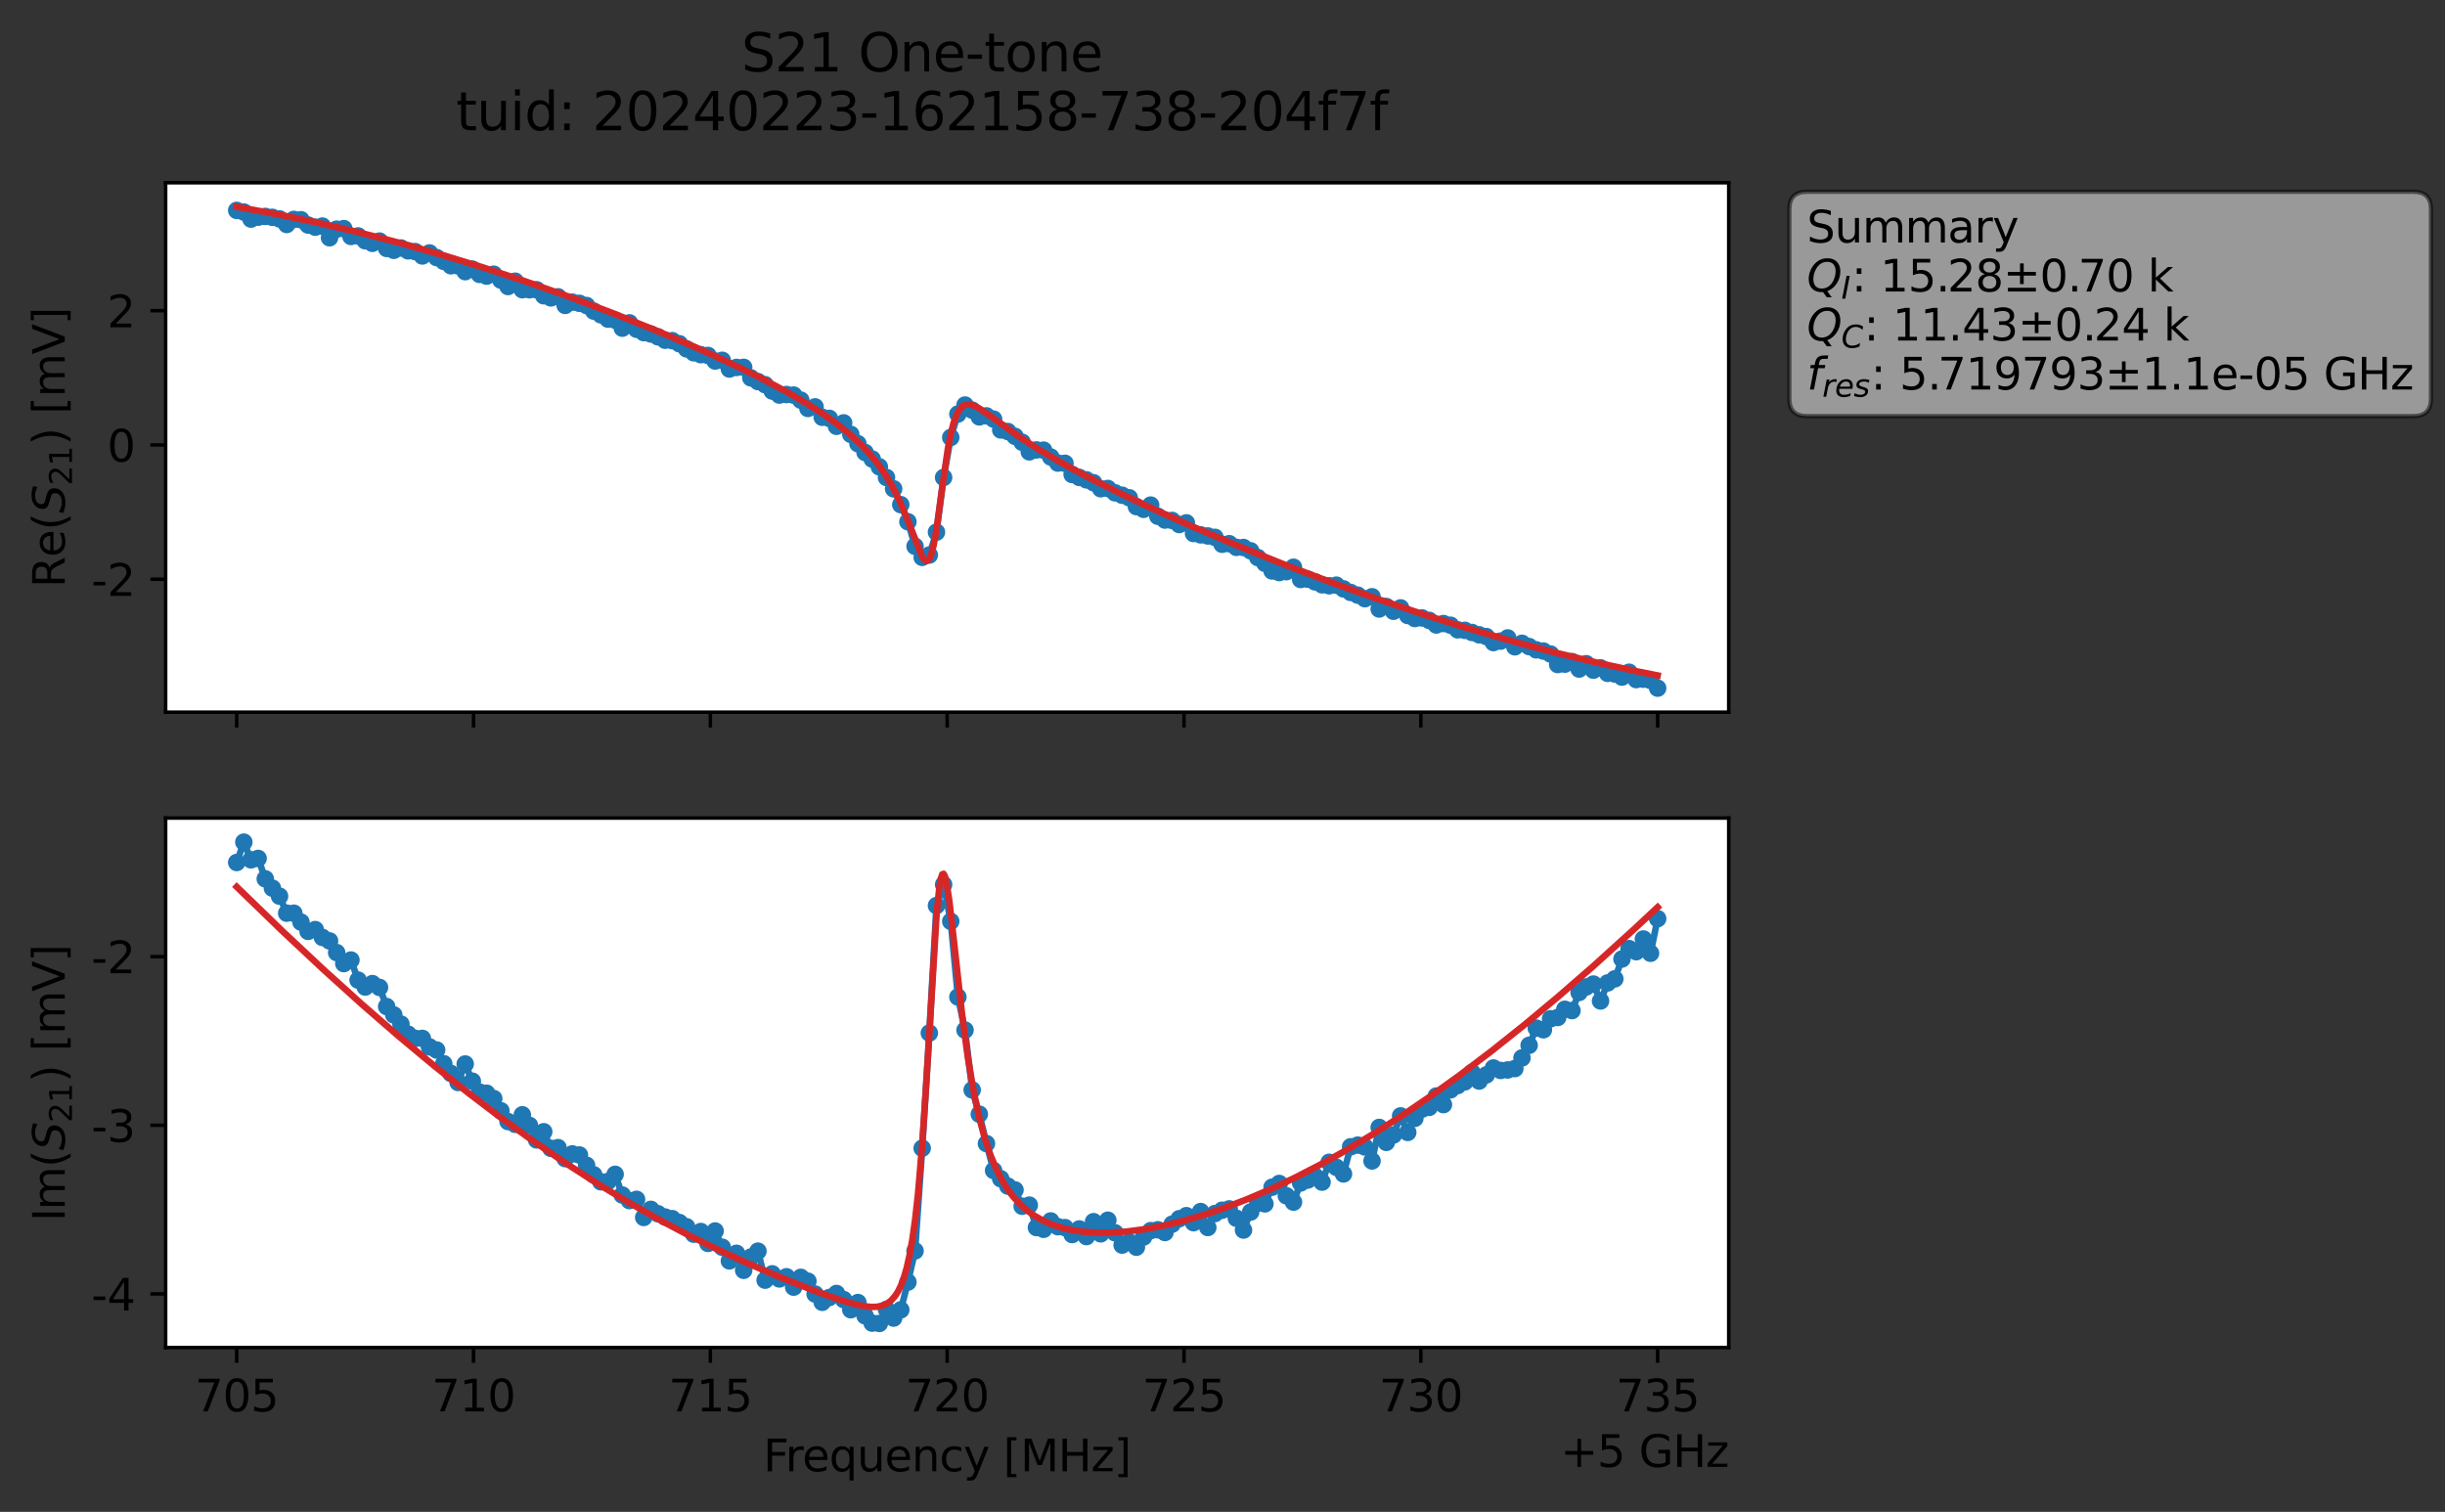 <?xml version="1.0" encoding="utf-8" standalone="no"?>
<!DOCTYPE svg PUBLIC "-//W3C//DTD SVG 1.1//EN"
  "http://www.w3.org/Graphics/SVG/1.1/DTD/svg11.dtd">
<svg xmlns:xlink="http://www.w3.org/1999/xlink" width="558.624pt" height="345.428pt" viewBox="0 0 558.624 345.428" xmlns="http://www.w3.org/2000/svg" version="1.1">
 <rect x="0" y="0" width="558.624" height="345.428" fill="#333333" stroke="none"/>
 <defs>
  <style type="text/css">*{stroke-linejoin: round; stroke-linecap: butt}</style>
 </defs>
 <g id="figure_1">
  <g id="patch_1">
   <path d="M 0 345.428 
L 558.624 345.428 
L 558.624 -0 
L 0 -0 
L 0 345.428 
z
" style="fill: none; opacity: 0"/>
  </g>
  <g id="axes_1">
   <g id="patch_2">
    <path d="M 37.848 162.72 
L 394.968 162.72 
L 394.968 41.76 
L 37.848 41.76 
z
" style="fill: #ffffff"/>
   </g>
   <g id="matplotlib.axis_1">
    <g id="xtick_1">
     <g id="line2d_1">
      <defs>
       <path id="me14762c79c" d="M 0 0 
L 0 3.5 
" style="stroke: #000000; stroke-width: 0.8"/>
      </defs>
      <g>
       <use xlink:href="#me14762c79c" x="54.081" y="162.72" style="stroke: #000000; stroke-width: 0.8"/>
      </g>
     </g>
    </g>
    <g id="xtick_2">
     <g id="line2d_2">
      <g>
       <use xlink:href="#me14762c79c" x="108.19" y="162.72" style="stroke: #000000; stroke-width: 0.8"/>
      </g>
     </g>
    </g>
    <g id="xtick_3">
     <g id="line2d_3">
      <g>
       <use xlink:href="#me14762c79c" x="162.299" y="162.72" style="stroke: #000000; stroke-width: 0.8"/>
      </g>
     </g>
    </g>
    <g id="xtick_4">
     <g id="line2d_4">
      <g>
       <use xlink:href="#me14762c79c" x="216.408" y="162.72" style="stroke: #000000; stroke-width: 0.8"/>
      </g>
     </g>
    </g>
    <g id="xtick_5">
     <g id="line2d_5">
      <g>
       <use xlink:href="#me14762c79c" x="270.518" y="162.72" style="stroke: #000000; stroke-width: 0.8"/>
      </g>
     </g>
    </g>
    <g id="xtick_6">
     <g id="line2d_6">
      <g>
       <use xlink:href="#me14762c79c" x="324.627" y="162.72" style="stroke: #000000; stroke-width: 0.8"/>
      </g>
     </g>
    </g>
    <g id="xtick_7">
     <g id="line2d_7">
      <g>
       <use xlink:href="#me14762c79c" x="378.736" y="162.72" style="stroke: #000000; stroke-width: 0.8"/>
      </g>
     </g>
    </g>
   </g>
   <g id="matplotlib.axis_2">
    <g id="ytick_1">
     <g id="line2d_8">
      <defs>
       <path id="mdca2d210ef" d="M 0 0 
L -3.5 0 
" style="stroke: #000000; stroke-width: 0.8"/>
      </defs>
      <g>
       <use xlink:href="#mdca2d210ef" x="37.848" y="132.345" style="stroke: #000000; stroke-width: 0.8"/>
      </g>
     </g>
     <g id="text_1">
      <!-- -2 -->
      <g transform="translate(20.878 136.144) scale(0.1 -0.1)">
       <defs>
        <path id="DejaVuSans-2d" d="M 313 2009 
L 1997 2009 
L 1997 1497 
L 313 1497 
L 313 2009 
z
" transform="scale(0.016)"/>
        <path id="DejaVuSans-32" d="M 1228 531 
L 3431 531 
L 3431 0 
L 469 0 
L 469 531 
Q 828 903 1448 1529 
Q 2069 2156 2228 2338 
Q 2531 2678 2651 2914 
Q 2772 3150 2772 3378 
Q 2772 3750 2511 3984 
Q 2250 4219 1831 4219 
Q 1534 4219 1204 4116 
Q 875 4013 500 3803 
L 500 4441 
Q 881 4594 1212 4672 
Q 1544 4750 1819 4750 
Q 2544 4750 2975 4387 
Q 3406 4025 3406 3419 
Q 3406 3131 3298 2873 
Q 3191 2616 2906 2266 
Q 2828 2175 2409 1742 
Q 1991 1309 1228 531 
z
" transform="scale(0.016)"/>
       </defs>
       <use xlink:href="#DejaVuSans-2d"/>
       <use xlink:href="#DejaVuSans-32" x="36.084"/>
      </g>
     </g>
    </g>
    <g id="ytick_2">
     <g id="line2d_9">
      <g>
       <use xlink:href="#mdca2d210ef" x="37.848" y="101.664" style="stroke: #000000; stroke-width: 0.8"/>
      </g>
     </g>
     <g id="text_2">
      <!-- 0 -->
      <g transform="translate(24.486 105.463) scale(0.1 -0.1)">
       <defs>
        <path id="DejaVuSans-30" d="M 2034 4250 
Q 1547 4250 1301 3770 
Q 1056 3291 1056 2328 
Q 1056 1369 1301 889 
Q 1547 409 2034 409 
Q 2525 409 2770 889 
Q 3016 1369 3016 2328 
Q 3016 3291 2770 3770 
Q 2525 4250 2034 4250 
z
M 2034 4750 
Q 2819 4750 3233 4129 
Q 3647 3509 3647 2328 
Q 3647 1150 3233 529 
Q 2819 -91 2034 -91 
Q 1250 -91 836 529 
Q 422 1150 422 2328 
Q 422 3509 836 4129 
Q 1250 4750 2034 4750 
z
" transform="scale(0.016)"/>
       </defs>
       <use xlink:href="#DejaVuSans-30"/>
      </g>
     </g>
    </g>
    <g id="ytick_3">
     <g id="line2d_10">
      <g>
       <use xlink:href="#mdca2d210ef" x="37.848" y="70.982" style="stroke: #000000; stroke-width: 0.8"/>
      </g>
     </g>
     <g id="text_3">
      <!-- 2 -->
      <g transform="translate(24.486 74.782) scale(0.1 -0.1)">
       <use xlink:href="#DejaVuSans-32"/>
      </g>
     </g>
    </g>
    <g id="text_4">
     <!-- Re$(S_{21})$ [mV] -->
     <g transform="translate(14.798 134.24) rotate(-90) scale(0.1 -0.1)">
      <defs>
       <path id="DejaVuSans-52" d="M 2841 2188 
Q 3044 2119 3236 1894 
Q 3428 1669 3622 1275 
L 4263 0 
L 3584 0 
L 2988 1197 
Q 2756 1666 2539 1819 
Q 2322 1972 1947 1972 
L 1259 1972 
L 1259 0 
L 628 0 
L 628 4666 
L 2053 4666 
Q 2853 4666 3247 4331 
Q 3641 3997 3641 3322 
Q 3641 2881 3436 2590 
Q 3231 2300 2841 2188 
z
M 1259 4147 
L 1259 2491 
L 2053 2491 
Q 2509 2491 2742 2702 
Q 2975 2913 2975 3322 
Q 2975 3731 2742 3939 
Q 2509 4147 2053 4147 
L 1259 4147 
z
" transform="scale(0.016)"/>
       <path id="DejaVuSans-65" d="M 3597 1894 
L 3597 1613 
L 953 1613 
Q 991 1019 1311 708 
Q 1631 397 2203 397 
Q 2534 397 2845 478 
Q 3156 559 3463 722 
L 3463 178 
Q 3153 47 2828 -22 
Q 2503 -91 2169 -91 
Q 1331 -91 842 396 
Q 353 884 353 1716 
Q 353 2575 817 3079 
Q 1281 3584 2069 3584 
Q 2775 3584 3186 3129 
Q 3597 2675 3597 1894 
z
M 3022 2063 
Q 3016 2534 2758 2815 
Q 2500 3097 2075 3097 
Q 1594 3097 1305 2825 
Q 1016 2553 972 2059 
L 3022 2063 
z
" transform="scale(0.016)"/>
       <path id="DejaVuSans-28" d="M 1984 4856 
Q 1566 4138 1362 3434 
Q 1159 2731 1159 2009 
Q 1159 1288 1364 580 
Q 1569 -128 1984 -844 
L 1484 -844 
Q 1016 -109 783 600 
Q 550 1309 550 2009 
Q 550 2706 781 3412 
Q 1013 4119 1484 4856 
L 1984 4856 
z
" transform="scale(0.016)"/>
       <path id="DejaVuSans-Oblique-53" d="M 3859 4513 
L 3738 3897 
Q 3422 4066 3111 4152 
Q 2800 4238 2509 4238 
Q 1944 4238 1609 3991 
Q 1275 3744 1275 3334 
Q 1275 3109 1398 2989 
Q 1522 2869 2034 2731 
L 2413 2638 
Q 3053 2472 3303 2217 
Q 3553 1963 3553 1503 
Q 3553 797 2998 353 
Q 2444 -91 1538 -91 
Q 1166 -91 791 -17 
Q 416 56 38 206 
L 166 856 
Q 513 641 861 531 
Q 1209 422 1556 422 
Q 2147 422 2503 684 
Q 2859 947 2859 1369 
Q 2859 1650 2717 1795 
Q 2575 1941 2106 2059 
L 1728 2156 
Q 1081 2325 845 2545 
Q 609 2766 609 3163 
Q 609 3859 1145 4304 
Q 1681 4750 2541 4750 
Q 2875 4750 3203 4690 
Q 3531 4631 3859 4513 
z
" transform="scale(0.016)"/>
       <path id="DejaVuSans-31" d="M 794 531 
L 1825 531 
L 1825 4091 
L 703 3866 
L 703 4441 
L 1819 4666 
L 2450 4666 
L 2450 531 
L 3481 531 
L 3481 0 
L 794 0 
L 794 531 
z
" transform="scale(0.016)"/>
       <path id="DejaVuSans-29" d="M 513 4856 
L 1013 4856 
Q 1481 4119 1714 3412 
Q 1947 2706 1947 2009 
Q 1947 1309 1714 600 
Q 1481 -109 1013 -844 
L 513 -844 
Q 928 -128 1133 580 
Q 1338 1288 1338 2009 
Q 1338 2731 1133 3434 
Q 928 4138 513 4856 
z
" transform="scale(0.016)"/>
       <path id="DejaVuSans-20" transform="scale(0.016)"/>
       <path id="DejaVuSans-5b" d="M 550 4863 
L 1875 4863 
L 1875 4416 
L 1125 4416 
L 1125 -397 
L 1875 -397 
L 1875 -844 
L 550 -844 
L 550 4863 
z
" transform="scale(0.016)"/>
       <path id="DejaVuSans-6d" d="M 3328 2828 
Q 3544 3216 3844 3400 
Q 4144 3584 4550 3584 
Q 5097 3584 5394 3201 
Q 5691 2819 5691 2113 
L 5691 0 
L 5113 0 
L 5113 2094 
Q 5113 2597 4934 2840 
Q 4756 3084 4391 3084 
Q 3944 3084 3684 2787 
Q 3425 2491 3425 1978 
L 3425 0 
L 2847 0 
L 2847 2094 
Q 2847 2600 2669 2842 
Q 2491 3084 2119 3084 
Q 1678 3084 1418 2786 
Q 1159 2488 1159 1978 
L 1159 0 
L 581 0 
L 581 3500 
L 1159 3500 
L 1159 2956 
Q 1356 3278 1631 3431 
Q 1906 3584 2284 3584 
Q 2666 3584 2933 3390 
Q 3200 3197 3328 2828 
z
" transform="scale(0.016)"/>
       <path id="DejaVuSans-56" d="M 1831 0 
L 50 4666 
L 709 4666 
L 2188 738 
L 3669 4666 
L 4325 4666 
L 2547 0 
L 1831 0 
z
" transform="scale(0.016)"/>
       <path id="DejaVuSans-5d" d="M 1947 4863 
L 1947 -844 
L 622 -844 
L 622 -397 
L 1369 -397 
L 1369 4416 
L 622 4416 
L 622 4863 
L 1947 4863 
z
" transform="scale(0.016)"/>
      </defs>
      <use xlink:href="#DejaVuSans-52" transform="translate(0 0.016)"/>
      <use xlink:href="#DejaVuSans-65" transform="translate(69.482 0.016)"/>
      <use xlink:href="#DejaVuSans-28" transform="translate(131.006 0.016)"/>
      <use xlink:href="#DejaVuSans-Oblique-53" transform="translate(170.02 0.016)"/>
      <use xlink:href="#DejaVuSans-32" transform="translate(233.496 -16.391) scale(0.7)"/>
      <use xlink:href="#DejaVuSans-31" transform="translate(278.032 -16.391) scale(0.7)"/>
      <use xlink:href="#DejaVuSans-29" transform="translate(325.303 0.016)"/>
      <use xlink:href="#DejaVuSans-20" transform="translate(364.316 0.016)"/>
      <use xlink:href="#DejaVuSans-5b" transform="translate(396.104 0.016)"/>
      <use xlink:href="#DejaVuSans-6d" transform="translate(435.117 0.016)"/>
      <use xlink:href="#DejaVuSans-56" transform="translate(532.529 0.016)"/>
      <use xlink:href="#DejaVuSans-5d" transform="translate(600.938 0.016)"/>
     </g>
    </g>
   </g>
   <g id="line2d_11">
    <path d="M 54.081 48.071 
L 55.713 48.448 
L 57.344 50.052 
L 58.975 49.625 
L 60.607 49.45 
L 62.238 49.655 
L 63.87 50.017 
L 65.501 51.29 
L 67.133 50.134 
L 68.764 50.209 
L 70.395 51.418 
L 72.027 51.904 
L 73.658 51.656 
L 75.29 54.32 
L 76.921 52.362 
L 78.553 52.23 
L 80.184 54.021 
L 81.815 53.903 
L 83.447 55.006 
L 85.078 55.597 
L 86.71 55.079 
L 88.341 56.761 
L 89.973 57.189 
L 91.604 56.655 
L 93.235 57.31 
L 94.867 57.484 
L 96.498 58.477 
L 98.13 57.79 
L 99.761 58.847 
L 101.393 59.72 
L 103.024 60.723 
L 104.655 60.753 
L 106.287 62.065 
L 107.918 61.488 
L 109.55 62.685 
L 111.181 63.091 
L 112.813 62.65 
L 116.076 65.464 
L 117.707 64.245 
L 119.338 66.19 
L 122.601 66.197 
L 124.233 67.574 
L 125.864 68.059 
L 127.496 67.816 
L 129.127 69.779 
L 130.758 69.041 
L 132.39 69.302 
L 134.021 69.803 
L 135.653 71.077 
L 137.284 71.926 
L 138.916 72.911 
L 140.547 73.146 
L 142.178 74.98 
L 143.81 73.767 
L 145.441 75.228 
L 147.073 75.999 
L 148.704 76.314 
L 150.336 76.953 
L 151.967 77.733 
L 153.598 77.83 
L 155.23 78.536 
L 156.861 79.711 
L 158.493 80.596 
L 160.124 81.038 
L 161.756 81.209 
L 163.387 82.481 
L 165.018 82.321 
L 166.65 84.312 
L 168.281 83.948 
L 169.913 83.93 
L 171.544 86.329 
L 173.176 87.179 
L 174.807 87.891 
L 176.438 89.349 
L 178.07 90.262 
L 179.701 90.135 
L 181.333 90.27 
L 182.964 91.42 
L 184.596 93.319 
L 186.227 92.957 
L 187.858 95.331 
L 189.49 95.588 
L 191.121 97.403 
L 192.753 96.621 
L 194.384 99.241 
L 197.647 103.371 
L 199.278 104.88 
L 200.91 106.661 
L 204.173 111.683 
L 205.804 115.3 
L 207.436 119.204 
L 209.067 124.819 
L 210.698 127.347 
L 212.33 126.808 
L 213.961 121.584 
L 215.593 109.094 
L 217.224 99.95 
L 218.856 94.596 
L 220.487 92.539 
L 222.118 93.705 
L 223.75 95.247 
L 225.381 95.012 
L 227.013 95.758 
L 228.644 98.228 
L 230.276 98.592 
L 231.907 99.695 
L 233.538 101.048 
L 235.17 103.237 
L 236.801 102.793 
L 238.433 102.848 
L 240.064 104.415 
L 241.696 105.801 
L 243.327 105.853 
L 244.958 108.412 
L 249.853 110.293 
L 251.484 111.661 
L 253.116 111.604 
L 254.747 112.595 
L 258.01 113.732 
L 259.641 115.746 
L 261.273 116.368 
L 262.904 115.401 
L 264.536 117.953 
L 266.167 118.817 
L 267.798 118.908 
L 269.43 119.838 
L 271.061 119.461 
L 272.693 121.892 
L 277.587 122.771 
L 279.218 124.346 
L 280.85 124.221 
L 282.481 125.057 
L 284.113 125.091 
L 285.744 125.848 
L 287.376 127.387 
L 289.007 128.704 
L 290.638 130.444 
L 292.27 130.816 
L 293.901 130.611 
L 295.533 129.602 
L 297.164 132.396 
L 298.796 132.329 
L 302.059 133.613 
L 303.69 133.83 
L 305.321 133.697 
L 308.584 135.355 
L 310.216 135.972 
L 311.847 136.784 
L 313.479 136.343 
L 315.11 139.138 
L 316.741 138.571 
L 318.373 139.658 
L 320.004 138.888 
L 321.636 140.626 
L 323.267 141.318 
L 324.899 141.185 
L 326.53 141.738 
L 328.161 142.791 
L 329.793 142.462 
L 331.424 142.853 
L 333.056 143.899 
L 334.687 144.017 
L 339.581 145.433 
L 341.213 146.812 
L 342.844 146.479 
L 344.476 145.75 
L 346.107 147.778 
L 347.739 146.978 
L 351.001 148.472 
L 352.633 148.75 
L 354.264 149.426 
L 355.896 151.825 
L 357.527 151.735 
L 359.159 151.153 
L 360.79 152.86 
L 362.421 151.64 
L 364.053 153.115 
L 365.684 152.593 
L 367.316 153.846 
L 368.947 154 
L 370.579 154.705 
L 372.21 153.586 
L 373.841 155.271 
L 375.473 155.178 
L 377.104 155.45 
L 378.736 157.222 
L 378.736 157.222 
" clip-path="url(#p95fa09cf07)" style="fill: none; stroke: #1f77b4; stroke-width: 1.5; stroke-linecap: square"/>
    <defs>
     <path id="m817c2d6fef" d="M 0 1.5 
C 0.398 1.5 0.779 1.342 1.061 1.061 
C 1.342 0.779 1.5 0.398 1.5 0 
C 1.5 -0.398 1.342 -0.779 1.061 -1.061 
C 0.779 -1.342 0.398 -1.5 0 -1.5 
C -0.398 -1.5 -0.779 -1.342 -1.061 -1.061 
C -1.342 -0.779 -1.5 -0.398 -1.5 0 
C -1.5 0.398 -1.342 0.779 -1.061 1.061 
C -0.779 1.342 -0.398 1.5 0 1.5 
z
" style="stroke: #1f77b4"/>
    </defs>
    <g clip-path="url(#p95fa09cf07)">
     <use xlink:href="#m817c2d6fef" x="54.081" y="48.071" style="fill: #1f77b4; stroke: #1f77b4"/>
     <use xlink:href="#m817c2d6fef" x="55.713" y="48.448" style="fill: #1f77b4; stroke: #1f77b4"/>
     <use xlink:href="#m817c2d6fef" x="57.344" y="50.052" style="fill: #1f77b4; stroke: #1f77b4"/>
     <use xlink:href="#m817c2d6fef" x="58.975" y="49.625" style="fill: #1f77b4; stroke: #1f77b4"/>
     <use xlink:href="#m817c2d6fef" x="60.607" y="49.45" style="fill: #1f77b4; stroke: #1f77b4"/>
     <use xlink:href="#m817c2d6fef" x="62.238" y="49.655" style="fill: #1f77b4; stroke: #1f77b4"/>
     <use xlink:href="#m817c2d6fef" x="63.87" y="50.017" style="fill: #1f77b4; stroke: #1f77b4"/>
     <use xlink:href="#m817c2d6fef" x="65.501" y="51.29" style="fill: #1f77b4; stroke: #1f77b4"/>
     <use xlink:href="#m817c2d6fef" x="67.133" y="50.134" style="fill: #1f77b4; stroke: #1f77b4"/>
     <use xlink:href="#m817c2d6fef" x="68.764" y="50.209" style="fill: #1f77b4; stroke: #1f77b4"/>
     <use xlink:href="#m817c2d6fef" x="70.395" y="51.418" style="fill: #1f77b4; stroke: #1f77b4"/>
     <use xlink:href="#m817c2d6fef" x="72.027" y="51.904" style="fill: #1f77b4; stroke: #1f77b4"/>
     <use xlink:href="#m817c2d6fef" x="73.658" y="51.656" style="fill: #1f77b4; stroke: #1f77b4"/>
     <use xlink:href="#m817c2d6fef" x="75.29" y="54.32" style="fill: #1f77b4; stroke: #1f77b4"/>
     <use xlink:href="#m817c2d6fef" x="76.921" y="52.362" style="fill: #1f77b4; stroke: #1f77b4"/>
     <use xlink:href="#m817c2d6fef" x="78.553" y="52.23" style="fill: #1f77b4; stroke: #1f77b4"/>
     <use xlink:href="#m817c2d6fef" x="80.184" y="54.021" style="fill: #1f77b4; stroke: #1f77b4"/>
     <use xlink:href="#m817c2d6fef" x="81.815" y="53.903" style="fill: #1f77b4; stroke: #1f77b4"/>
     <use xlink:href="#m817c2d6fef" x="83.447" y="55.006" style="fill: #1f77b4; stroke: #1f77b4"/>
     <use xlink:href="#m817c2d6fef" x="85.078" y="55.597" style="fill: #1f77b4; stroke: #1f77b4"/>
     <use xlink:href="#m817c2d6fef" x="86.71" y="55.079" style="fill: #1f77b4; stroke: #1f77b4"/>
     <use xlink:href="#m817c2d6fef" x="88.341" y="56.761" style="fill: #1f77b4; stroke: #1f77b4"/>
     <use xlink:href="#m817c2d6fef" x="89.973" y="57.189" style="fill: #1f77b4; stroke: #1f77b4"/>
     <use xlink:href="#m817c2d6fef" x="91.604" y="56.655" style="fill: #1f77b4; stroke: #1f77b4"/>
     <use xlink:href="#m817c2d6fef" x="93.235" y="57.31" style="fill: #1f77b4; stroke: #1f77b4"/>
     <use xlink:href="#m817c2d6fef" x="94.867" y="57.484" style="fill: #1f77b4; stroke: #1f77b4"/>
     <use xlink:href="#m817c2d6fef" x="96.498" y="58.477" style="fill: #1f77b4; stroke: #1f77b4"/>
     <use xlink:href="#m817c2d6fef" x="98.13" y="57.79" style="fill: #1f77b4; stroke: #1f77b4"/>
     <use xlink:href="#m817c2d6fef" x="99.761" y="58.847" style="fill: #1f77b4; stroke: #1f77b4"/>
     <use xlink:href="#m817c2d6fef" x="101.393" y="59.72" style="fill: #1f77b4; stroke: #1f77b4"/>
     <use xlink:href="#m817c2d6fef" x="103.024" y="60.723" style="fill: #1f77b4; stroke: #1f77b4"/>
     <use xlink:href="#m817c2d6fef" x="104.655" y="60.753" style="fill: #1f77b4; stroke: #1f77b4"/>
     <use xlink:href="#m817c2d6fef" x="106.287" y="62.065" style="fill: #1f77b4; stroke: #1f77b4"/>
     <use xlink:href="#m817c2d6fef" x="107.918" y="61.488" style="fill: #1f77b4; stroke: #1f77b4"/>
     <use xlink:href="#m817c2d6fef" x="109.55" y="62.685" style="fill: #1f77b4; stroke: #1f77b4"/>
     <use xlink:href="#m817c2d6fef" x="111.181" y="63.091" style="fill: #1f77b4; stroke: #1f77b4"/>
     <use xlink:href="#m817c2d6fef" x="112.813" y="62.65" style="fill: #1f77b4; stroke: #1f77b4"/>
     <use xlink:href="#m817c2d6fef" x="114.444" y="64.005" style="fill: #1f77b4; stroke: #1f77b4"/>
     <use xlink:href="#m817c2d6fef" x="116.076" y="65.464" style="fill: #1f77b4; stroke: #1f77b4"/>
     <use xlink:href="#m817c2d6fef" x="117.707" y="64.245" style="fill: #1f77b4; stroke: #1f77b4"/>
     <use xlink:href="#m817c2d6fef" x="119.338" y="66.19" style="fill: #1f77b4; stroke: #1f77b4"/>
     <use xlink:href="#m817c2d6fef" x="120.97" y="66.209" style="fill: #1f77b4; stroke: #1f77b4"/>
     <use xlink:href="#m817c2d6fef" x="122.601" y="66.197" style="fill: #1f77b4; stroke: #1f77b4"/>
     <use xlink:href="#m817c2d6fef" x="124.233" y="67.574" style="fill: #1f77b4; stroke: #1f77b4"/>
     <use xlink:href="#m817c2d6fef" x="125.864" y="68.059" style="fill: #1f77b4; stroke: #1f77b4"/>
     <use xlink:href="#m817c2d6fef" x="127.496" y="67.816" style="fill: #1f77b4; stroke: #1f77b4"/>
     <use xlink:href="#m817c2d6fef" x="129.127" y="69.779" style="fill: #1f77b4; stroke: #1f77b4"/>
     <use xlink:href="#m817c2d6fef" x="130.758" y="69.041" style="fill: #1f77b4; stroke: #1f77b4"/>
     <use xlink:href="#m817c2d6fef" x="132.39" y="69.302" style="fill: #1f77b4; stroke: #1f77b4"/>
     <use xlink:href="#m817c2d6fef" x="134.021" y="69.803" style="fill: #1f77b4; stroke: #1f77b4"/>
     <use xlink:href="#m817c2d6fef" x="135.653" y="71.077" style="fill: #1f77b4; stroke: #1f77b4"/>
     <use xlink:href="#m817c2d6fef" x="137.284" y="71.926" style="fill: #1f77b4; stroke: #1f77b4"/>
     <use xlink:href="#m817c2d6fef" x="138.916" y="72.911" style="fill: #1f77b4; stroke: #1f77b4"/>
     <use xlink:href="#m817c2d6fef" x="140.547" y="73.146" style="fill: #1f77b4; stroke: #1f77b4"/>
     <use xlink:href="#m817c2d6fef" x="142.178" y="74.98" style="fill: #1f77b4; stroke: #1f77b4"/>
     <use xlink:href="#m817c2d6fef" x="143.81" y="73.767" style="fill: #1f77b4; stroke: #1f77b4"/>
     <use xlink:href="#m817c2d6fef" x="145.441" y="75.228" style="fill: #1f77b4; stroke: #1f77b4"/>
     <use xlink:href="#m817c2d6fef" x="147.073" y="75.999" style="fill: #1f77b4; stroke: #1f77b4"/>
     <use xlink:href="#m817c2d6fef" x="148.704" y="76.314" style="fill: #1f77b4; stroke: #1f77b4"/>
     <use xlink:href="#m817c2d6fef" x="150.336" y="76.953" style="fill: #1f77b4; stroke: #1f77b4"/>
     <use xlink:href="#m817c2d6fef" x="151.967" y="77.733" style="fill: #1f77b4; stroke: #1f77b4"/>
     <use xlink:href="#m817c2d6fef" x="153.598" y="77.83" style="fill: #1f77b4; stroke: #1f77b4"/>
     <use xlink:href="#m817c2d6fef" x="155.23" y="78.536" style="fill: #1f77b4; stroke: #1f77b4"/>
     <use xlink:href="#m817c2d6fef" x="156.861" y="79.711" style="fill: #1f77b4; stroke: #1f77b4"/>
     <use xlink:href="#m817c2d6fef" x="158.493" y="80.596" style="fill: #1f77b4; stroke: #1f77b4"/>
     <use xlink:href="#m817c2d6fef" x="160.124" y="81.038" style="fill: #1f77b4; stroke: #1f77b4"/>
     <use xlink:href="#m817c2d6fef" x="161.756" y="81.209" style="fill: #1f77b4; stroke: #1f77b4"/>
     <use xlink:href="#m817c2d6fef" x="163.387" y="82.481" style="fill: #1f77b4; stroke: #1f77b4"/>
     <use xlink:href="#m817c2d6fef" x="165.018" y="82.321" style="fill: #1f77b4; stroke: #1f77b4"/>
     <use xlink:href="#m817c2d6fef" x="166.65" y="84.312" style="fill: #1f77b4; stroke: #1f77b4"/>
     <use xlink:href="#m817c2d6fef" x="168.281" y="83.948" style="fill: #1f77b4; stroke: #1f77b4"/>
     <use xlink:href="#m817c2d6fef" x="169.913" y="83.93" style="fill: #1f77b4; stroke: #1f77b4"/>
     <use xlink:href="#m817c2d6fef" x="171.544" y="86.329" style="fill: #1f77b4; stroke: #1f77b4"/>
     <use xlink:href="#m817c2d6fef" x="173.176" y="87.179" style="fill: #1f77b4; stroke: #1f77b4"/>
     <use xlink:href="#m817c2d6fef" x="174.807" y="87.891" style="fill: #1f77b4; stroke: #1f77b4"/>
     <use xlink:href="#m817c2d6fef" x="176.438" y="89.349" style="fill: #1f77b4; stroke: #1f77b4"/>
     <use xlink:href="#m817c2d6fef" x="178.07" y="90.262" style="fill: #1f77b4; stroke: #1f77b4"/>
     <use xlink:href="#m817c2d6fef" x="179.701" y="90.135" style="fill: #1f77b4; stroke: #1f77b4"/>
     <use xlink:href="#m817c2d6fef" x="181.333" y="90.27" style="fill: #1f77b4; stroke: #1f77b4"/>
     <use xlink:href="#m817c2d6fef" x="182.964" y="91.42" style="fill: #1f77b4; stroke: #1f77b4"/>
     <use xlink:href="#m817c2d6fef" x="184.596" y="93.319" style="fill: #1f77b4; stroke: #1f77b4"/>
     <use xlink:href="#m817c2d6fef" x="186.227" y="92.957" style="fill: #1f77b4; stroke: #1f77b4"/>
     <use xlink:href="#m817c2d6fef" x="187.858" y="95.331" style="fill: #1f77b4; stroke: #1f77b4"/>
     <use xlink:href="#m817c2d6fef" x="189.49" y="95.588" style="fill: #1f77b4; stroke: #1f77b4"/>
     <use xlink:href="#m817c2d6fef" x="191.121" y="97.403" style="fill: #1f77b4; stroke: #1f77b4"/>
     <use xlink:href="#m817c2d6fef" x="192.753" y="96.621" style="fill: #1f77b4; stroke: #1f77b4"/>
     <use xlink:href="#m817c2d6fef" x="194.384" y="99.241" style="fill: #1f77b4; stroke: #1f77b4"/>
     <use xlink:href="#m817c2d6fef" x="196.016" y="101.376" style="fill: #1f77b4; stroke: #1f77b4"/>
     <use xlink:href="#m817c2d6fef" x="197.647" y="103.371" style="fill: #1f77b4; stroke: #1f77b4"/>
     <use xlink:href="#m817c2d6fef" x="199.278" y="104.88" style="fill: #1f77b4; stroke: #1f77b4"/>
     <use xlink:href="#m817c2d6fef" x="200.91" y="106.661" style="fill: #1f77b4; stroke: #1f77b4"/>
     <use xlink:href="#m817c2d6fef" x="202.541" y="109.094" style="fill: #1f77b4; stroke: #1f77b4"/>
     <use xlink:href="#m817c2d6fef" x="204.173" y="111.683" style="fill: #1f77b4; stroke: #1f77b4"/>
     <use xlink:href="#m817c2d6fef" x="205.804" y="115.3" style="fill: #1f77b4; stroke: #1f77b4"/>
     <use xlink:href="#m817c2d6fef" x="207.436" y="119.204" style="fill: #1f77b4; stroke: #1f77b4"/>
     <use xlink:href="#m817c2d6fef" x="209.067" y="124.819" style="fill: #1f77b4; stroke: #1f77b4"/>
     <use xlink:href="#m817c2d6fef" x="210.698" y="127.347" style="fill: #1f77b4; stroke: #1f77b4"/>
     <use xlink:href="#m817c2d6fef" x="212.33" y="126.808" style="fill: #1f77b4; stroke: #1f77b4"/>
     <use xlink:href="#m817c2d6fef" x="213.961" y="121.584" style="fill: #1f77b4; stroke: #1f77b4"/>
     <use xlink:href="#m817c2d6fef" x="215.593" y="109.094" style="fill: #1f77b4; stroke: #1f77b4"/>
     <use xlink:href="#m817c2d6fef" x="217.224" y="99.95" style="fill: #1f77b4; stroke: #1f77b4"/>
     <use xlink:href="#m817c2d6fef" x="218.856" y="94.596" style="fill: #1f77b4; stroke: #1f77b4"/>
     <use xlink:href="#m817c2d6fef" x="220.487" y="92.539" style="fill: #1f77b4; stroke: #1f77b4"/>
     <use xlink:href="#m817c2d6fef" x="222.118" y="93.705" style="fill: #1f77b4; stroke: #1f77b4"/>
     <use xlink:href="#m817c2d6fef" x="223.75" y="95.247" style="fill: #1f77b4; stroke: #1f77b4"/>
     <use xlink:href="#m817c2d6fef" x="225.381" y="95.012" style="fill: #1f77b4; stroke: #1f77b4"/>
     <use xlink:href="#m817c2d6fef" x="227.013" y="95.758" style="fill: #1f77b4; stroke: #1f77b4"/>
     <use xlink:href="#m817c2d6fef" x="228.644" y="98.228" style="fill: #1f77b4; stroke: #1f77b4"/>
     <use xlink:href="#m817c2d6fef" x="230.276" y="98.592" style="fill: #1f77b4; stroke: #1f77b4"/>
     <use xlink:href="#m817c2d6fef" x="231.907" y="99.695" style="fill: #1f77b4; stroke: #1f77b4"/>
     <use xlink:href="#m817c2d6fef" x="233.538" y="101.048" style="fill: #1f77b4; stroke: #1f77b4"/>
     <use xlink:href="#m817c2d6fef" x="235.17" y="103.237" style="fill: #1f77b4; stroke: #1f77b4"/>
     <use xlink:href="#m817c2d6fef" x="236.801" y="102.793" style="fill: #1f77b4; stroke: #1f77b4"/>
     <use xlink:href="#m817c2d6fef" x="238.433" y="102.848" style="fill: #1f77b4; stroke: #1f77b4"/>
     <use xlink:href="#m817c2d6fef" x="240.064" y="104.415" style="fill: #1f77b4; stroke: #1f77b4"/>
     <use xlink:href="#m817c2d6fef" x="241.696" y="105.801" style="fill: #1f77b4; stroke: #1f77b4"/>
     <use xlink:href="#m817c2d6fef" x="243.327" y="105.853" style="fill: #1f77b4; stroke: #1f77b4"/>
     <use xlink:href="#m817c2d6fef" x="244.958" y="108.412" style="fill: #1f77b4; stroke: #1f77b4"/>
     <use xlink:href="#m817c2d6fef" x="246.59" y="109.078" style="fill: #1f77b4; stroke: #1f77b4"/>
     <use xlink:href="#m817c2d6fef" x="248.221" y="109.632" style="fill: #1f77b4; stroke: #1f77b4"/>
     <use xlink:href="#m817c2d6fef" x="249.853" y="110.293" style="fill: #1f77b4; stroke: #1f77b4"/>
     <use xlink:href="#m817c2d6fef" x="251.484" y="111.661" style="fill: #1f77b4; stroke: #1f77b4"/>
     <use xlink:href="#m817c2d6fef" x="253.116" y="111.604" style="fill: #1f77b4; stroke: #1f77b4"/>
     <use xlink:href="#m817c2d6fef" x="254.747" y="112.595" style="fill: #1f77b4; stroke: #1f77b4"/>
     <use xlink:href="#m817c2d6fef" x="256.378" y="113.149" style="fill: #1f77b4; stroke: #1f77b4"/>
     <use xlink:href="#m817c2d6fef" x="258.01" y="113.732" style="fill: #1f77b4; stroke: #1f77b4"/>
     <use xlink:href="#m817c2d6fef" x="259.641" y="115.746" style="fill: #1f77b4; stroke: #1f77b4"/>
     <use xlink:href="#m817c2d6fef" x="261.273" y="116.368" style="fill: #1f77b4; stroke: #1f77b4"/>
     <use xlink:href="#m817c2d6fef" x="262.904" y="115.401" style="fill: #1f77b4; stroke: #1f77b4"/>
     <use xlink:href="#m817c2d6fef" x="264.536" y="117.953" style="fill: #1f77b4; stroke: #1f77b4"/>
     <use xlink:href="#m817c2d6fef" x="266.167" y="118.817" style="fill: #1f77b4; stroke: #1f77b4"/>
     <use xlink:href="#m817c2d6fef" x="267.798" y="118.908" style="fill: #1f77b4; stroke: #1f77b4"/>
     <use xlink:href="#m817c2d6fef" x="269.43" y="119.838" style="fill: #1f77b4; stroke: #1f77b4"/>
     <use xlink:href="#m817c2d6fef" x="271.061" y="119.461" style="fill: #1f77b4; stroke: #1f77b4"/>
     <use xlink:href="#m817c2d6fef" x="272.693" y="121.892" style="fill: #1f77b4; stroke: #1f77b4"/>
     <use xlink:href="#m817c2d6fef" x="274.324" y="122.203" style="fill: #1f77b4; stroke: #1f77b4"/>
     <use xlink:href="#m817c2d6fef" x="275.956" y="122.451" style="fill: #1f77b4; stroke: #1f77b4"/>
     <use xlink:href="#m817c2d6fef" x="277.587" y="122.771" style="fill: #1f77b4; stroke: #1f77b4"/>
     <use xlink:href="#m817c2d6fef" x="279.218" y="124.346" style="fill: #1f77b4; stroke: #1f77b4"/>
     <use xlink:href="#m817c2d6fef" x="280.85" y="124.221" style="fill: #1f77b4; stroke: #1f77b4"/>
     <use xlink:href="#m817c2d6fef" x="282.481" y="125.057" style="fill: #1f77b4; stroke: #1f77b4"/>
     <use xlink:href="#m817c2d6fef" x="284.113" y="125.091" style="fill: #1f77b4; stroke: #1f77b4"/>
     <use xlink:href="#m817c2d6fef" x="285.744" y="125.848" style="fill: #1f77b4; stroke: #1f77b4"/>
     <use xlink:href="#m817c2d6fef" x="287.376" y="127.387" style="fill: #1f77b4; stroke: #1f77b4"/>
     <use xlink:href="#m817c2d6fef" x="289.007" y="128.704" style="fill: #1f77b4; stroke: #1f77b4"/>
     <use xlink:href="#m817c2d6fef" x="290.638" y="130.444" style="fill: #1f77b4; stroke: #1f77b4"/>
     <use xlink:href="#m817c2d6fef" x="292.27" y="130.816" style="fill: #1f77b4; stroke: #1f77b4"/>
     <use xlink:href="#m817c2d6fef" x="293.901" y="130.611" style="fill: #1f77b4; stroke: #1f77b4"/>
     <use xlink:href="#m817c2d6fef" x="295.533" y="129.602" style="fill: #1f77b4; stroke: #1f77b4"/>
     <use xlink:href="#m817c2d6fef" x="297.164" y="132.396" style="fill: #1f77b4; stroke: #1f77b4"/>
     <use xlink:href="#m817c2d6fef" x="298.796" y="132.329" style="fill: #1f77b4; stroke: #1f77b4"/>
     <use xlink:href="#m817c2d6fef" x="300.427" y="132.934" style="fill: #1f77b4; stroke: #1f77b4"/>
     <use xlink:href="#m817c2d6fef" x="302.059" y="133.613" style="fill: #1f77b4; stroke: #1f77b4"/>
     <use xlink:href="#m817c2d6fef" x="303.69" y="133.83" style="fill: #1f77b4; stroke: #1f77b4"/>
     <use xlink:href="#m817c2d6fef" x="305.321" y="133.697" style="fill: #1f77b4; stroke: #1f77b4"/>
     <use xlink:href="#m817c2d6fef" x="306.953" y="134.544" style="fill: #1f77b4; stroke: #1f77b4"/>
     <use xlink:href="#m817c2d6fef" x="308.584" y="135.355" style="fill: #1f77b4; stroke: #1f77b4"/>
     <use xlink:href="#m817c2d6fef" x="310.216" y="135.972" style="fill: #1f77b4; stroke: #1f77b4"/>
     <use xlink:href="#m817c2d6fef" x="311.847" y="136.784" style="fill: #1f77b4; stroke: #1f77b4"/>
     <use xlink:href="#m817c2d6fef" x="313.479" y="136.343" style="fill: #1f77b4; stroke: #1f77b4"/>
     <use xlink:href="#m817c2d6fef" x="315.11" y="139.138" style="fill: #1f77b4; stroke: #1f77b4"/>
     <use xlink:href="#m817c2d6fef" x="316.741" y="138.571" style="fill: #1f77b4; stroke: #1f77b4"/>
     <use xlink:href="#m817c2d6fef" x="318.373" y="139.658" style="fill: #1f77b4; stroke: #1f77b4"/>
     <use xlink:href="#m817c2d6fef" x="320.004" y="138.888" style="fill: #1f77b4; stroke: #1f77b4"/>
     <use xlink:href="#m817c2d6fef" x="321.636" y="140.626" style="fill: #1f77b4; stroke: #1f77b4"/>
     <use xlink:href="#m817c2d6fef" x="323.267" y="141.318" style="fill: #1f77b4; stroke: #1f77b4"/>
     <use xlink:href="#m817c2d6fef" x="324.899" y="141.185" style="fill: #1f77b4; stroke: #1f77b4"/>
     <use xlink:href="#m817c2d6fef" x="326.53" y="141.738" style="fill: #1f77b4; stroke: #1f77b4"/>
     <use xlink:href="#m817c2d6fef" x="328.161" y="142.791" style="fill: #1f77b4; stroke: #1f77b4"/>
     <use xlink:href="#m817c2d6fef" x="329.793" y="142.462" style="fill: #1f77b4; stroke: #1f77b4"/>
     <use xlink:href="#m817c2d6fef" x="331.424" y="142.853" style="fill: #1f77b4; stroke: #1f77b4"/>
     <use xlink:href="#m817c2d6fef" x="333.056" y="143.899" style="fill: #1f77b4; stroke: #1f77b4"/>
     <use xlink:href="#m817c2d6fef" x="334.687" y="144.017" style="fill: #1f77b4; stroke: #1f77b4"/>
     <use xlink:href="#m817c2d6fef" x="336.319" y="144.504" style="fill: #1f77b4; stroke: #1f77b4"/>
     <use xlink:href="#m817c2d6fef" x="337.95" y="145.031" style="fill: #1f77b4; stroke: #1f77b4"/>
     <use xlink:href="#m817c2d6fef" x="339.581" y="145.433" style="fill: #1f77b4; stroke: #1f77b4"/>
     <use xlink:href="#m817c2d6fef" x="341.213" y="146.812" style="fill: #1f77b4; stroke: #1f77b4"/>
     <use xlink:href="#m817c2d6fef" x="342.844" y="146.479" style="fill: #1f77b4; stroke: #1f77b4"/>
     <use xlink:href="#m817c2d6fef" x="344.476" y="145.75" style="fill: #1f77b4; stroke: #1f77b4"/>
     <use xlink:href="#m817c2d6fef" x="346.107" y="147.778" style="fill: #1f77b4; stroke: #1f77b4"/>
     <use xlink:href="#m817c2d6fef" x="347.739" y="146.978" style="fill: #1f77b4; stroke: #1f77b4"/>
     <use xlink:href="#m817c2d6fef" x="349.37" y="147.724" style="fill: #1f77b4; stroke: #1f77b4"/>
     <use xlink:href="#m817c2d6fef" x="351.001" y="148.472" style="fill: #1f77b4; stroke: #1f77b4"/>
     <use xlink:href="#m817c2d6fef" x="352.633" y="148.75" style="fill: #1f77b4; stroke: #1f77b4"/>
     <use xlink:href="#m817c2d6fef" x="354.264" y="149.426" style="fill: #1f77b4; stroke: #1f77b4"/>
     <use xlink:href="#m817c2d6fef" x="355.896" y="151.825" style="fill: #1f77b4; stroke: #1f77b4"/>
     <use xlink:href="#m817c2d6fef" x="357.527" y="151.735" style="fill: #1f77b4; stroke: #1f77b4"/>
     <use xlink:href="#m817c2d6fef" x="359.159" y="151.153" style="fill: #1f77b4; stroke: #1f77b4"/>
     <use xlink:href="#m817c2d6fef" x="360.79" y="152.86" style="fill: #1f77b4; stroke: #1f77b4"/>
     <use xlink:href="#m817c2d6fef" x="362.421" y="151.64" style="fill: #1f77b4; stroke: #1f77b4"/>
     <use xlink:href="#m817c2d6fef" x="364.053" y="153.115" style="fill: #1f77b4; stroke: #1f77b4"/>
     <use xlink:href="#m817c2d6fef" x="365.684" y="152.593" style="fill: #1f77b4; stroke: #1f77b4"/>
     <use xlink:href="#m817c2d6fef" x="367.316" y="153.846" style="fill: #1f77b4; stroke: #1f77b4"/>
     <use xlink:href="#m817c2d6fef" x="368.947" y="154" style="fill: #1f77b4; stroke: #1f77b4"/>
     <use xlink:href="#m817c2d6fef" x="370.579" y="154.705" style="fill: #1f77b4; stroke: #1f77b4"/>
     <use xlink:href="#m817c2d6fef" x="372.21" y="153.586" style="fill: #1f77b4; stroke: #1f77b4"/>
     <use xlink:href="#m817c2d6fef" x="373.841" y="155.271" style="fill: #1f77b4; stroke: #1f77b4"/>
     <use xlink:href="#m817c2d6fef" x="375.473" y="155.178" style="fill: #1f77b4; stroke: #1f77b4"/>
     <use xlink:href="#m817c2d6fef" x="377.104" y="155.45" style="fill: #1f77b4; stroke: #1f77b4"/>
     <use xlink:href="#m817c2d6fef" x="378.736" y="157.222" style="fill: #1f77b4; stroke: #1f77b4"/>
    </g>
   </g>
   <g id="line2d_12">
    <path d="M 54.081 47.258 
L 63.181 48.927 
L 72.28 50.824 
L 81.379 52.943 
L 90.804 55.366 
L 100.228 58.014 
L 109.978 60.983 
L 119.727 64.18 
L 129.801 67.719 
L 139.876 71.498 
L 149.625 75.395 
L 158.725 79.269 
L 166.849 82.965 
L 173.674 86.3 
L 179.523 89.399 
L 184.398 92.232 
L 188.298 94.745 
L 191.548 97.088 
L 194.472 99.48 
L 196.747 101.605 
L 198.697 103.685 
L 200.647 106.09 
L 202.272 108.427 
L 203.897 111.163 
L 205.522 114.406 
L 207.147 118.241 
L 210.721 127.257 
L 211.371 128.054 
L 211.696 128.168 
L 212.021 128.042 
L 212.346 127.64 
L 212.671 126.932 
L 213.321 124.538 
L 213.971 120.901 
L 215.271 111.413 
L 216.571 102.511 
L 217.221 99.16 
L 217.871 96.627 
L 218.521 94.824 
L 219.171 93.62 
L 219.821 92.884 
L 220.471 92.499 
L 221.121 92.375 
L 221.771 92.439 
L 222.746 92.776 
L 224.045 93.496 
L 226.32 95.079 
L 233.145 99.979 
L 237.37 102.702 
L 242.244 105.581 
L 248.094 108.764 
L 254.919 112.22 
L 263.043 116.082 
L 272.467 120.31 
L 282.867 124.725 
L 293.591 129.038 
L 304.315 133.116 
L 315.04 136.957 
L 325.439 140.448 
L 335.513 143.601 
L 345.588 146.519 
L 355.337 149.107 
L 364.762 151.381 
L 374.186 153.422 
L 378.736 154.322 
L 378.736 154.322 
" clip-path="url(#p95fa09cf07)" style="fill: none; stroke: #d62728; stroke-width: 1.5; stroke-linecap: square"/>
   </g>
   <g id="patch_3">
    <path d="M 37.848 162.72 
L 37.848 41.76 
" style="fill: none; stroke: #000000; stroke-width: 0.8; stroke-linejoin: miter; stroke-linecap: square"/>
   </g>
   <g id="patch_4">
    <path d="M 394.968 162.72 
L 394.968 41.76 
" style="fill: none; stroke: #000000; stroke-width: 0.8; stroke-linejoin: miter; stroke-linecap: square"/>
   </g>
   <g id="patch_5">
    <path d="M 37.848 162.72 
L 394.968 162.72 
" style="fill: none; stroke: #000000; stroke-width: 0.8; stroke-linejoin: miter; stroke-linecap: square"/>
   </g>
   <g id="patch_6">
    <path d="M 37.848 41.76 
L 394.968 41.76 
" style="fill: none; stroke: #000000; stroke-width: 0.8; stroke-linejoin: miter; stroke-linecap: square"/>
   </g>
   <g id="text_5">
    <g id="patch_7">
     <path d="M 412.824 95.08 
L 551.424 95.08 
Q 555.424 95.08 555.424 91.08 
L 555.424 47.808 
Q 555.424 43.808 551.424 43.808 
L 412.824 43.808 
Q 408.824 43.808 408.824 47.808 
L 408.824 91.08 
Q 408.824 95.08 412.824 95.08 
z
" style="fill: #ffffff; opacity: 0.5; stroke: #000000; stroke-linejoin: miter"/>
    </g>
    <!-- Summary -->
    <g transform="translate(412.824 55.406) scale(0.1 -0.1)">
     <defs>
      <path id="DejaVuSans-53" d="M 3425 4513 
L 3425 3897 
Q 3066 4069 2747 4153 
Q 2428 4238 2131 4238 
Q 1616 4238 1336 4038 
Q 1056 3838 1056 3469 
Q 1056 3159 1242 3001 
Q 1428 2844 1947 2747 
L 2328 2669 
Q 3034 2534 3370 2195 
Q 3706 1856 3706 1288 
Q 3706 609 3251 259 
Q 2797 -91 1919 -91 
Q 1588 -91 1214 -16 
Q 841 59 441 206 
L 441 856 
Q 825 641 1194 531 
Q 1563 422 1919 422 
Q 2459 422 2753 634 
Q 3047 847 3047 1241 
Q 3047 1584 2836 1778 
Q 2625 1972 2144 2069 
L 1759 2144 
Q 1053 2284 737 2584 
Q 422 2884 422 3419 
Q 422 4038 858 4394 
Q 1294 4750 2059 4750 
Q 2388 4750 2728 4690 
Q 3069 4631 3425 4513 
z
" transform="scale(0.016)"/>
      <path id="DejaVuSans-75" d="M 544 1381 
L 544 3500 
L 1119 3500 
L 1119 1403 
Q 1119 906 1312 657 
Q 1506 409 1894 409 
Q 2359 409 2629 706 
Q 2900 1003 2900 1516 
L 2900 3500 
L 3475 3500 
L 3475 0 
L 2900 0 
L 2900 538 
Q 2691 219 2414 64 
Q 2138 -91 1772 -91 
Q 1169 -91 856 284 
Q 544 659 544 1381 
z
M 1991 3584 
L 1991 3584 
z
" transform="scale(0.016)"/>
      <path id="DejaVuSans-61" d="M 2194 1759 
Q 1497 1759 1228 1600 
Q 959 1441 959 1056 
Q 959 750 1161 570 
Q 1363 391 1709 391 
Q 2188 391 2477 730 
Q 2766 1069 2766 1631 
L 2766 1759 
L 2194 1759 
z
M 3341 1997 
L 3341 0 
L 2766 0 
L 2766 531 
Q 2569 213 2275 61 
Q 1981 -91 1556 -91 
Q 1019 -91 701 211 
Q 384 513 384 1019 
Q 384 1609 779 1909 
Q 1175 2209 1959 2209 
L 2766 2209 
L 2766 2266 
Q 2766 2663 2505 2880 
Q 2244 3097 1772 3097 
Q 1472 3097 1187 3025 
Q 903 2953 641 2809 
L 641 3341 
Q 956 3463 1253 3523 
Q 1550 3584 1831 3584 
Q 2591 3584 2966 3190 
Q 3341 2797 3341 1997 
z
" transform="scale(0.016)"/>
      <path id="DejaVuSans-72" d="M 2631 2963 
Q 2534 3019 2420 3045 
Q 2306 3072 2169 3072 
Q 1681 3072 1420 2755 
Q 1159 2438 1159 1844 
L 1159 0 
L 581 0 
L 581 3500 
L 1159 3500 
L 1159 2956 
Q 1341 3275 1631 3429 
Q 1922 3584 2338 3584 
Q 2397 3584 2469 3576 
Q 2541 3569 2628 3553 
L 2631 2963 
z
" transform="scale(0.016)"/>
      <path id="DejaVuSans-79" d="M 2059 -325 
Q 1816 -950 1584 -1140 
Q 1353 -1331 966 -1331 
L 506 -1331 
L 506 -850 
L 844 -850 
Q 1081 -850 1212 -737 
Q 1344 -625 1503 -206 
L 1606 56 
L 191 3500 
L 800 3500 
L 1894 763 
L 2988 3500 
L 3597 3500 
L 2059 -325 
z
" transform="scale(0.016)"/>
     </defs>
     <use xlink:href="#DejaVuSans-53"/>
     <use xlink:href="#DejaVuSans-75" x="63.477"/>
     <use xlink:href="#DejaVuSans-6d" x="126.855"/>
     <use xlink:href="#DejaVuSans-6d" x="224.268"/>
     <use xlink:href="#DejaVuSans-61" x="321.68"/>
     <use xlink:href="#DejaVuSans-72" x="382.959"/>
     <use xlink:href="#DejaVuSans-79" x="424.072"/>
    </g>
    <!-- $Q_I$: 15.28$\pm$0.70 k -->
    <g transform="translate(412.824 66.604) scale(0.1 -0.1)">
     <defs>
      <path id="DejaVuSans-Oblique-51" d="M 2309 -84 
Q 2275 -88 2237 -89 
Q 2200 -91 2125 -91 
Q 1250 -91 756 411 
Q 263 913 263 1797 
Q 263 2319 452 2844 
Q 641 3369 978 3788 
Q 1369 4269 1858 4509 
Q 2347 4750 2938 4750 
Q 3794 4750 4287 4245 
Q 4781 3741 4781 2869 
Q 4781 1928 4265 1147 
Q 3750 366 2919 44 
L 3553 -825 
L 2847 -825 
L 2309 -84 
z
M 2919 4238 
Q 2400 4238 2003 3986 
Q 1606 3734 1313 3219 
Q 1125 2891 1026 2522 
Q 928 2153 928 1778 
Q 928 1128 1239 775 
Q 1550 422 2119 422 
Q 2631 422 3032 676 
Q 3434 931 3719 1434 
Q 3909 1772 4009 2142 
Q 4109 2513 4109 2881 
Q 4109 3528 3796 3883 
Q 3484 4238 2919 4238 
z
" transform="scale(0.016)"/>
      <path id="DejaVuSans-Oblique-49" d="M 1081 4666 
L 1716 4666 
L 806 0 
L 172 0 
L 1081 4666 
z
" transform="scale(0.016)"/>
      <path id="DejaVuSans-3a" d="M 750 794 
L 1409 794 
L 1409 0 
L 750 0 
L 750 794 
z
M 750 3309 
L 1409 3309 
L 1409 2516 
L 750 2516 
L 750 3309 
z
" transform="scale(0.016)"/>
      <path id="DejaVuSans-35" d="M 691 4666 
L 3169 4666 
L 3169 4134 
L 1269 4134 
L 1269 2991 
Q 1406 3038 1543 3061 
Q 1681 3084 1819 3084 
Q 2600 3084 3056 2656 
Q 3513 2228 3513 1497 
Q 3513 744 3044 326 
Q 2575 -91 1722 -91 
Q 1428 -91 1123 -41 
Q 819 9 494 109 
L 494 744 
Q 775 591 1075 516 
Q 1375 441 1709 441 
Q 2250 441 2565 725 
Q 2881 1009 2881 1497 
Q 2881 1984 2565 2268 
Q 2250 2553 1709 2553 
Q 1456 2553 1204 2497 
Q 953 2441 691 2322 
L 691 4666 
z
" transform="scale(0.016)"/>
      <path id="DejaVuSans-2e" d="M 684 794 
L 1344 794 
L 1344 0 
L 684 0 
L 684 794 
z
" transform="scale(0.016)"/>
      <path id="DejaVuSans-38" d="M 2034 2216 
Q 1584 2216 1326 1975 
Q 1069 1734 1069 1313 
Q 1069 891 1326 650 
Q 1584 409 2034 409 
Q 2484 409 2743 651 
Q 3003 894 3003 1313 
Q 3003 1734 2745 1975 
Q 2488 2216 2034 2216 
z
M 1403 2484 
Q 997 2584 770 2862 
Q 544 3141 544 3541 
Q 544 4100 942 4425 
Q 1341 4750 2034 4750 
Q 2731 4750 3128 4425 
Q 3525 4100 3525 3541 
Q 3525 3141 3298 2862 
Q 3072 2584 2669 2484 
Q 3125 2378 3379 2068 
Q 3634 1759 3634 1313 
Q 3634 634 3220 271 
Q 2806 -91 2034 -91 
Q 1263 -91 848 271 
Q 434 634 434 1313 
Q 434 1759 690 2068 
Q 947 2378 1403 2484 
z
M 1172 3481 
Q 1172 3119 1398 2916 
Q 1625 2713 2034 2713 
Q 2441 2713 2670 2916 
Q 2900 3119 2900 3481 
Q 2900 3844 2670 4047 
Q 2441 4250 2034 4250 
Q 1625 4250 1398 4047 
Q 1172 3844 1172 3481 
z
" transform="scale(0.016)"/>
      <path id="DejaVuSans-b1" d="M 2944 4013 
L 2944 2803 
L 4684 2803 
L 4684 2272 
L 2944 2272 
L 2944 1063 
L 2419 1063 
L 2419 2272 
L 678 2272 
L 678 2803 
L 2419 2803 
L 2419 4013 
L 2944 4013 
z
M 678 531 
L 4684 531 
L 4684 0 
L 678 0 
L 678 531 
z
" transform="scale(0.016)"/>
      <path id="DejaVuSans-37" d="M 525 4666 
L 3525 4666 
L 3525 4397 
L 1831 0 
L 1172 0 
L 2766 4134 
L 525 4134 
L 525 4666 
z
" transform="scale(0.016)"/>
      <path id="DejaVuSans-6b" d="M 581 4863 
L 1159 4863 
L 1159 1991 
L 2875 3500 
L 3609 3500 
L 1753 1863 
L 3688 0 
L 2938 0 
L 1159 1709 
L 1159 0 
L 581 0 
L 581 4863 
z
" transform="scale(0.016)"/>
     </defs>
     <use xlink:href="#DejaVuSans-Oblique-51" transform="translate(0 0.016)"/>
     <use xlink:href="#DejaVuSans-Oblique-49" transform="translate(78.711 -16.391) scale(0.7)"/>
     <use xlink:href="#DejaVuSans-3a" transform="translate(102.09 0.016)"/>
     <use xlink:href="#DejaVuSans-20" transform="translate(135.781 0.016)"/>
     <use xlink:href="#DejaVuSans-31" transform="translate(167.568 0.016)"/>
     <use xlink:href="#DejaVuSans-35" transform="translate(231.191 0.016)"/>
     <use xlink:href="#DejaVuSans-2e" transform="translate(294.814 0.016)"/>
     <use xlink:href="#DejaVuSans-32" transform="translate(321.102 0.016)"/>
     <use xlink:href="#DejaVuSans-38" transform="translate(384.725 0.016)"/>
     <use xlink:href="#DejaVuSans-b1" transform="translate(448.348 0.016)"/>
     <use xlink:href="#DejaVuSans-30" transform="translate(532.137 0.016)"/>
     <use xlink:href="#DejaVuSans-2e" transform="translate(595.76 0.016)"/>
     <use xlink:href="#DejaVuSans-37" transform="translate(619.797 0.016)"/>
     <use xlink:href="#DejaVuSans-30" transform="translate(683.42 0.016)"/>
     <use xlink:href="#DejaVuSans-20" transform="translate(747.043 0.016)"/>
     <use xlink:href="#DejaVuSans-6b" transform="translate(778.83 0.016)"/>
    </g>
    <!-- $Q_C$: 11.43$\pm$0.24 k -->
    <g transform="translate(412.824 77.802) scale(0.1 -0.1)">
     <defs>
      <path id="DejaVuSans-Oblique-43" d="M 4447 4306 
L 4319 3641 
Q 4019 3944 3683 4091 
Q 3347 4238 2956 4238 
Q 2422 4238 2017 3981 
Q 1613 3725 1319 3200 
Q 1131 2863 1032 2486 
Q 934 2109 934 1728 
Q 934 1091 1264 756 
Q 1594 422 2222 422 
Q 2656 422 3056 561 
Q 3456 700 3834 978 
L 3688 231 
Q 3316 72 2936 -9 
Q 2556 -91 2175 -91 
Q 1278 -91 773 396 
Q 269 884 269 1753 
Q 269 2309 461 2846 
Q 653 3384 1013 3828 
Q 1394 4300 1883 4525 
Q 2372 4750 3022 4750 
Q 3422 4750 3780 4639 
Q 4138 4528 4447 4306 
z
" transform="scale(0.016)"/>
      <path id="DejaVuSans-34" d="M 2419 4116 
L 825 1625 
L 2419 1625 
L 2419 4116 
z
M 2253 4666 
L 3047 4666 
L 3047 1625 
L 3713 1625 
L 3713 1100 
L 3047 1100 
L 3047 0 
L 2419 0 
L 2419 1100 
L 313 1100 
L 313 1709 
L 2253 4666 
z
" transform="scale(0.016)"/>
      <path id="DejaVuSans-33" d="M 2597 2516 
Q 3050 2419 3304 2112 
Q 3559 1806 3559 1356 
Q 3559 666 3084 287 
Q 2609 -91 1734 -91 
Q 1441 -91 1130 -33 
Q 819 25 488 141 
L 488 750 
Q 750 597 1062 519 
Q 1375 441 1716 441 
Q 2309 441 2620 675 
Q 2931 909 2931 1356 
Q 2931 1769 2642 2001 
Q 2353 2234 1838 2234 
L 1294 2234 
L 1294 2753 
L 1863 2753 
Q 2328 2753 2575 2939 
Q 2822 3125 2822 3475 
Q 2822 3834 2567 4026 
Q 2313 4219 1838 4219 
Q 1578 4219 1281 4162 
Q 984 4106 628 3988 
L 628 4550 
Q 988 4650 1302 4700 
Q 1616 4750 1894 4750 
Q 2613 4750 3031 4423 
Q 3450 4097 3450 3541 
Q 3450 3153 3228 2886 
Q 3006 2619 2597 2516 
z
" transform="scale(0.016)"/>
     </defs>
     <use xlink:href="#DejaVuSans-Oblique-51" transform="translate(0 0.016)"/>
     <use xlink:href="#DejaVuSans-Oblique-43" transform="translate(78.711 -16.391) scale(0.7)"/>
     <use xlink:href="#DejaVuSans-3a" transform="translate(130.322 0.016)"/>
     <use xlink:href="#DejaVuSans-20" transform="translate(164.014 0.016)"/>
     <use xlink:href="#DejaVuSans-31" transform="translate(195.801 0.016)"/>
     <use xlink:href="#DejaVuSans-31" transform="translate(259.424 0.016)"/>
     <use xlink:href="#DejaVuSans-2e" transform="translate(323.047 0.016)"/>
     <use xlink:href="#DejaVuSans-34" transform="translate(354.834 0.016)"/>
     <use xlink:href="#DejaVuSans-33" transform="translate(418.457 0.016)"/>
     <use xlink:href="#DejaVuSans-b1" transform="translate(482.08 0.016)"/>
     <use xlink:href="#DejaVuSans-30" transform="translate(565.869 0.016)"/>
     <use xlink:href="#DejaVuSans-2e" transform="translate(629.492 0.016)"/>
     <use xlink:href="#DejaVuSans-32" transform="translate(655.779 0.016)"/>
     <use xlink:href="#DejaVuSans-34" transform="translate(719.402 0.016)"/>
     <use xlink:href="#DejaVuSans-20" transform="translate(783.025 0.016)"/>
     <use xlink:href="#DejaVuSans-6b" transform="translate(814.812 0.016)"/>
    </g>
    <!-- $f_{res}$: 5.719793$\pm$1.1e-05 GHz -->
    <g transform="translate(412.824 89) scale(0.1 -0.1)">
     <defs>
      <path id="DejaVuSans-Oblique-66" d="M 3059 4863 
L 2969 4384 
L 2419 4384 
Q 2106 4384 1964 4261 
Q 1822 4138 1753 3809 
L 1691 3500 
L 2638 3500 
L 2553 3053 
L 1606 3053 
L 1013 0 
L 434 0 
L 1031 3053 
L 481 3053 
L 563 3500 
L 1113 3500 
L 1159 3744 
Q 1278 4363 1576 4613 
Q 1875 4863 2516 4863 
L 3059 4863 
z
" transform="scale(0.016)"/>
      <path id="DejaVuSans-Oblique-72" d="M 2853 2969 
Q 2766 3016 2653 3041 
Q 2541 3066 2413 3066 
Q 1953 3066 1609 2717 
Q 1266 2369 1153 1784 
L 800 0 
L 225 0 
L 909 3500 
L 1484 3500 
L 1375 2956 
Q 1603 3259 1920 3421 
Q 2238 3584 2597 3584 
Q 2691 3584 2781 3573 
Q 2872 3563 2963 3538 
L 2853 2969 
z
" transform="scale(0.016)"/>
      <path id="DejaVuSans-Oblique-65" d="M 3078 2063 
Q 3088 2113 3092 2166 
Q 3097 2219 3097 2272 
Q 3097 2653 2873 2875 
Q 2650 3097 2266 3097 
Q 1838 3097 1509 2826 
Q 1181 2556 1013 2059 
L 3078 2063 
z
M 3578 1613 
L 903 1613 
Q 884 1494 878 1425 
Q 872 1356 872 1306 
Q 872 872 1139 634 
Q 1406 397 1894 397 
Q 2269 397 2603 481 
Q 2938 566 3225 728 
L 3116 159 
Q 2806 34 2476 -28 
Q 2147 -91 1806 -91 
Q 1078 -91 686 257 
Q 294 606 294 1247 
Q 294 1794 489 2264 
Q 684 2734 1063 3103 
Q 1306 3334 1642 3459 
Q 1978 3584 2356 3584 
Q 2950 3584 3301 3228 
Q 3653 2872 3653 2272 
Q 3653 2128 3634 1964 
Q 3616 1800 3578 1613 
z
" transform="scale(0.016)"/>
      <path id="DejaVuSans-Oblique-73" d="M 3200 3397 
L 3091 2853 
Q 2863 2978 2609 3040 
Q 2356 3103 2088 3103 
Q 1634 3103 1373 2948 
Q 1113 2794 1113 2528 
Q 1113 2219 1719 2053 
Q 1766 2041 1788 2034 
L 1972 1978 
Q 2547 1819 2739 1644 
Q 2931 1469 2931 1166 
Q 2931 609 2489 259 
Q 2047 -91 1331 -91 
Q 1053 -91 747 -37 
Q 441 16 72 128 
L 184 722 
Q 500 559 806 475 
Q 1113 391 1394 391 
Q 1816 391 2080 572 
Q 2344 753 2344 1031 
Q 2344 1331 1650 1516 
L 1591 1531 
L 1394 1581 
Q 956 1697 753 1886 
Q 550 2075 550 2369 
Q 550 2928 970 3256 
Q 1391 3584 2113 3584 
Q 2397 3584 2667 3537 
Q 2938 3491 3200 3397 
z
" transform="scale(0.016)"/>
      <path id="DejaVuSans-39" d="M 703 97 
L 703 672 
Q 941 559 1184 500 
Q 1428 441 1663 441 
Q 2288 441 2617 861 
Q 2947 1281 2994 2138 
Q 2813 1869 2534 1725 
Q 2256 1581 1919 1581 
Q 1219 1581 811 2004 
Q 403 2428 403 3163 
Q 403 3881 828 4315 
Q 1253 4750 1959 4750 
Q 2769 4750 3195 4129 
Q 3622 3509 3622 2328 
Q 3622 1225 3098 567 
Q 2575 -91 1691 -91 
Q 1453 -91 1209 -44 
Q 966 3 703 97 
z
M 1959 2075 
Q 2384 2075 2632 2365 
Q 2881 2656 2881 3163 
Q 2881 3666 2632 3958 
Q 2384 4250 1959 4250 
Q 1534 4250 1286 3958 
Q 1038 3666 1038 3163 
Q 1038 2656 1286 2365 
Q 1534 2075 1959 2075 
z
" transform="scale(0.016)"/>
      <path id="DejaVuSans-47" d="M 3809 666 
L 3809 1919 
L 2778 1919 
L 2778 2438 
L 4434 2438 
L 4434 434 
Q 4069 175 3628 42 
Q 3188 -91 2688 -91 
Q 1594 -91 976 548 
Q 359 1188 359 2328 
Q 359 3472 976 4111 
Q 1594 4750 2688 4750 
Q 3144 4750 3555 4637 
Q 3966 4525 4313 4306 
L 4313 3634 
Q 3963 3931 3569 4081 
Q 3175 4231 2741 4231 
Q 1884 4231 1454 3753 
Q 1025 3275 1025 2328 
Q 1025 1384 1454 906 
Q 1884 428 2741 428 
Q 3075 428 3337 486 
Q 3600 544 3809 666 
z
" transform="scale(0.016)"/>
      <path id="DejaVuSans-48" d="M 628 4666 
L 1259 4666 
L 1259 2753 
L 3553 2753 
L 3553 4666 
L 4184 4666 
L 4184 0 
L 3553 0 
L 3553 2222 
L 1259 2222 
L 1259 0 
L 628 0 
L 628 4666 
z
" transform="scale(0.016)"/>
      <path id="DejaVuSans-7a" d="M 353 3500 
L 3084 3500 
L 3084 2975 
L 922 459 
L 3084 459 
L 3084 0 
L 275 0 
L 275 525 
L 2438 3041 
L 353 3041 
L 353 3500 
z
" transform="scale(0.016)"/>
     </defs>
     <use xlink:href="#DejaVuSans-Oblique-66" transform="translate(0 0.016)"/>
     <use xlink:href="#DejaVuSans-Oblique-72" transform="translate(35.205 -16.391) scale(0.7)"/>
     <use xlink:href="#DejaVuSans-Oblique-65" transform="translate(63.984 -16.391) scale(0.7)"/>
     <use xlink:href="#DejaVuSans-Oblique-73" transform="translate(107.051 -16.391) scale(0.7)"/>
     <use xlink:href="#DejaVuSans-3a" transform="translate(146.255 0.016)"/>
     <use xlink:href="#DejaVuSans-20" transform="translate(179.946 0.016)"/>
     <use xlink:href="#DejaVuSans-35" transform="translate(211.733 0.016)"/>
     <use xlink:href="#DejaVuSans-2e" transform="translate(275.356 0.016)"/>
     <use xlink:href="#DejaVuSans-37" transform="translate(299.394 0.016)"/>
     <use xlink:href="#DejaVuSans-31" transform="translate(363.017 0.016)"/>
     <use xlink:href="#DejaVuSans-39" transform="translate(426.64 0.016)"/>
     <use xlink:href="#DejaVuSans-37" transform="translate(490.263 0.016)"/>
     <use xlink:href="#DejaVuSans-39" transform="translate(553.886 0.016)"/>
     <use xlink:href="#DejaVuSans-33" transform="translate(617.509 0.016)"/>
     <use xlink:href="#DejaVuSans-b1" transform="translate(681.132 0.016)"/>
     <use xlink:href="#DejaVuSans-31" transform="translate(764.921 0.016)"/>
     <use xlink:href="#DejaVuSans-2e" transform="translate(828.544 0.016)"/>
     <use xlink:href="#DejaVuSans-31" transform="translate(860.331 0.016)"/>
     <use xlink:href="#DejaVuSans-65" transform="translate(923.954 0.016)"/>
     <use xlink:href="#DejaVuSans-2d" transform="translate(985.478 0.016)"/>
     <use xlink:href="#DejaVuSans-30" transform="translate(1021.562 0.016)"/>
     <use xlink:href="#DejaVuSans-35" transform="translate(1085.185 0.016)"/>
     <use xlink:href="#DejaVuSans-20" transform="translate(1148.808 0.016)"/>
     <use xlink:href="#DejaVuSans-47" transform="translate(1180.595 0.016)"/>
     <use xlink:href="#DejaVuSans-48" transform="translate(1258.085 0.016)"/>
     <use xlink:href="#DejaVuSans-7a" transform="translate(1333.28 0.016)"/>
    </g>
   </g>
  </g>
  <g id="axes_2">
   <g id="patch_8">
    <path d="M 37.848 307.872 
L 394.968 307.872 
L 394.968 186.912 
L 37.848 186.912 
z
" style="fill: #ffffff"/>
   </g>
   <g id="matplotlib.axis_3">
    <g id="xtick_8">
     <g id="line2d_13">
      <g>
       <use xlink:href="#me14762c79c" x="54.081" y="307.872" style="stroke: #000000; stroke-width: 0.8"/>
      </g>
     </g>
     <g id="text_6">
      <!-- 705 -->
      <g transform="translate(44.537 322.47) scale(0.1 -0.1)">
       <use xlink:href="#DejaVuSans-37"/>
       <use xlink:href="#DejaVuSans-30" x="63.623"/>
       <use xlink:href="#DejaVuSans-35" x="127.246"/>
      </g>
     </g>
    </g>
    <g id="xtick_9">
     <g id="line2d_14">
      <g>
       <use xlink:href="#me14762c79c" x="108.19" y="307.872" style="stroke: #000000; stroke-width: 0.8"/>
      </g>
     </g>
     <g id="text_7">
      <!-- 710 -->
      <g transform="translate(98.647 322.47) scale(0.1 -0.1)">
       <use xlink:href="#DejaVuSans-37"/>
       <use xlink:href="#DejaVuSans-31" x="63.623"/>
       <use xlink:href="#DejaVuSans-30" x="127.246"/>
      </g>
     </g>
    </g>
    <g id="xtick_10">
     <g id="line2d_15">
      <g>
       <use xlink:href="#me14762c79c" x="162.299" y="307.872" style="stroke: #000000; stroke-width: 0.8"/>
      </g>
     </g>
     <g id="text_8">
      <!-- 715 -->
      <g transform="translate(152.756 322.47) scale(0.1 -0.1)">
       <use xlink:href="#DejaVuSans-37"/>
       <use xlink:href="#DejaVuSans-31" x="63.623"/>
       <use xlink:href="#DejaVuSans-35" x="127.246"/>
      </g>
     </g>
    </g>
    <g id="xtick_11">
     <g id="line2d_16">
      <g>
       <use xlink:href="#me14762c79c" x="216.408" y="307.872" style="stroke: #000000; stroke-width: 0.8"/>
      </g>
     </g>
     <g id="text_9">
      <!-- 720 -->
      <g transform="translate(206.865 322.47) scale(0.1 -0.1)">
       <use xlink:href="#DejaVuSans-37"/>
       <use xlink:href="#DejaVuSans-32" x="63.623"/>
       <use xlink:href="#DejaVuSans-30" x="127.246"/>
      </g>
     </g>
    </g>
    <g id="xtick_12">
     <g id="line2d_17">
      <g>
       <use xlink:href="#me14762c79c" x="270.518" y="307.872" style="stroke: #000000; stroke-width: 0.8"/>
      </g>
     </g>
     <g id="text_10">
      <!-- 725 -->
      <g transform="translate(260.974 322.47) scale(0.1 -0.1)">
       <use xlink:href="#DejaVuSans-37"/>
       <use xlink:href="#DejaVuSans-32" x="63.623"/>
       <use xlink:href="#DejaVuSans-35" x="127.246"/>
      </g>
     </g>
    </g>
    <g id="xtick_13">
     <g id="line2d_18">
      <g>
       <use xlink:href="#me14762c79c" x="324.627" y="307.872" style="stroke: #000000; stroke-width: 0.8"/>
      </g>
     </g>
     <g id="text_11">
      <!-- 730 -->
      <g transform="translate(315.083 322.47) scale(0.1 -0.1)">
       <use xlink:href="#DejaVuSans-37"/>
       <use xlink:href="#DejaVuSans-33" x="63.623"/>
       <use xlink:href="#DejaVuSans-30" x="127.246"/>
      </g>
     </g>
    </g>
    <g id="xtick_14">
     <g id="line2d_19">
      <g>
       <use xlink:href="#me14762c79c" x="378.736" y="307.872" style="stroke: #000000; stroke-width: 0.8"/>
      </g>
     </g>
     <g id="text_12">
      <!-- 735 -->
      <g transform="translate(369.192 322.47) scale(0.1 -0.1)">
       <use xlink:href="#DejaVuSans-37"/>
       <use xlink:href="#DejaVuSans-33" x="63.623"/>
       <use xlink:href="#DejaVuSans-35" x="127.246"/>
      </g>
     </g>
    </g>
    <g id="text_13">
     <!-- Frequency [MHz] -->
     <g transform="translate(174.39 336.149) scale(0.1 -0.1)">
      <defs>
       <path id="DejaVuSans-46" d="M 628 4666 
L 3309 4666 
L 3309 4134 
L 1259 4134 
L 1259 2759 
L 3109 2759 
L 3109 2228 
L 1259 2228 
L 1259 0 
L 628 0 
L 628 4666 
z
" transform="scale(0.016)"/>
       <path id="DejaVuSans-71" d="M 947 1747 
Q 947 1113 1208 752 
Q 1469 391 1925 391 
Q 2381 391 2643 752 
Q 2906 1113 2906 1747 
Q 2906 2381 2643 2742 
Q 2381 3103 1925 3103 
Q 1469 3103 1208 2742 
Q 947 2381 947 1747 
z
M 2906 525 
Q 2725 213 2448 61 
Q 2172 -91 1784 -91 
Q 1150 -91 751 415 
Q 353 922 353 1747 
Q 353 2572 751 3078 
Q 1150 3584 1784 3584 
Q 2172 3584 2448 3432 
Q 2725 3281 2906 2969 
L 2906 3500 
L 3481 3500 
L 3481 -1331 
L 2906 -1331 
L 2906 525 
z
" transform="scale(0.016)"/>
       <path id="DejaVuSans-6e" d="M 3513 2113 
L 3513 0 
L 2938 0 
L 2938 2094 
Q 2938 2591 2744 2837 
Q 2550 3084 2163 3084 
Q 1697 3084 1428 2787 
Q 1159 2491 1159 1978 
L 1159 0 
L 581 0 
L 581 3500 
L 1159 3500 
L 1159 2956 
Q 1366 3272 1645 3428 
Q 1925 3584 2291 3584 
Q 2894 3584 3203 3211 
Q 3513 2838 3513 2113 
z
" transform="scale(0.016)"/>
       <path id="DejaVuSans-63" d="M 3122 3366 
L 3122 2828 
Q 2878 2963 2633 3030 
Q 2388 3097 2138 3097 
Q 1578 3097 1268 2742 
Q 959 2388 959 1747 
Q 959 1106 1268 751 
Q 1578 397 2138 397 
Q 2388 397 2633 464 
Q 2878 531 3122 666 
L 3122 134 
Q 2881 22 2623 -34 
Q 2366 -91 2075 -91 
Q 1284 -91 818 406 
Q 353 903 353 1747 
Q 353 2603 823 3093 
Q 1294 3584 2113 3584 
Q 2378 3584 2631 3529 
Q 2884 3475 3122 3366 
z
" transform="scale(0.016)"/>
       <path id="DejaVuSans-4d" d="M 628 4666 
L 1569 4666 
L 2759 1491 
L 3956 4666 
L 4897 4666 
L 4897 0 
L 4281 0 
L 4281 4097 
L 3078 897 
L 2444 897 
L 1241 4097 
L 1241 0 
L 628 0 
L 628 4666 
z
" transform="scale(0.016)"/>
      </defs>
      <use xlink:href="#DejaVuSans-46"/>
      <use xlink:href="#DejaVuSans-72" x="50.27"/>
      <use xlink:href="#DejaVuSans-65" x="89.133"/>
      <use xlink:href="#DejaVuSans-71" x="150.656"/>
      <use xlink:href="#DejaVuSans-75" x="214.133"/>
      <use xlink:href="#DejaVuSans-65" x="277.512"/>
      <use xlink:href="#DejaVuSans-6e" x="339.035"/>
      <use xlink:href="#DejaVuSans-63" x="402.414"/>
      <use xlink:href="#DejaVuSans-79" x="457.395"/>
      <use xlink:href="#DejaVuSans-20" x="516.574"/>
      <use xlink:href="#DejaVuSans-5b" x="548.361"/>
      <use xlink:href="#DejaVuSans-4d" x="587.375"/>
      <use xlink:href="#DejaVuSans-48" x="673.654"/>
      <use xlink:href="#DejaVuSans-7a" x="748.85"/>
      <use xlink:href="#DejaVuSans-5d" x="801.34"/>
     </g>
    </g>
    <g id="text_14">
     <!-- +5 GHz -->
     <g transform="translate(356.531 335.149) scale(0.1 -0.1)">
      <defs>
       <path id="DejaVuSans-2b" d="M 2944 4013 
L 2944 2272 
L 4684 2272 
L 4684 1741 
L 2944 1741 
L 2944 0 
L 2419 0 
L 2419 1741 
L 678 1741 
L 678 2272 
L 2419 2272 
L 2419 4013 
L 2944 4013 
z
" transform="scale(0.016)"/>
      </defs>
      <use xlink:href="#DejaVuSans-2b"/>
      <use xlink:href="#DejaVuSans-35" x="83.789"/>
      <use xlink:href="#DejaVuSans-20" x="147.412"/>
      <use xlink:href="#DejaVuSans-47" x="179.199"/>
      <use xlink:href="#DejaVuSans-48" x="256.689"/>
      <use xlink:href="#DejaVuSans-7a" x="331.885"/>
     </g>
    </g>
   </g>
   <g id="matplotlib.axis_4">
    <g id="ytick_4">
     <g id="line2d_20">
      <g>
       <use xlink:href="#mdca2d210ef" x="37.848" y="295.625" style="stroke: #000000; stroke-width: 0.8"/>
      </g>
     </g>
     <g id="text_15">
      <!-- -4 -->
      <g transform="translate(20.878 299.424) scale(0.1 -0.1)">
       <use xlink:href="#DejaVuSans-2d"/>
       <use xlink:href="#DejaVuSans-34" x="36.084"/>
      </g>
     </g>
    </g>
    <g id="ytick_5">
     <g id="line2d_21">
      <g>
       <use xlink:href="#mdca2d210ef" x="37.848" y="257.094" style="stroke: #000000; stroke-width: 0.8"/>
      </g>
     </g>
     <g id="text_16">
      <!-- -3 -->
      <g transform="translate(20.878 260.893) scale(0.1 -0.1)">
       <use xlink:href="#DejaVuSans-2d"/>
       <use xlink:href="#DejaVuSans-33" x="36.084"/>
      </g>
     </g>
    </g>
    <g id="ytick_6">
     <g id="line2d_22">
      <g>
       <use xlink:href="#mdca2d210ef" x="37.848" y="218.562" style="stroke: #000000; stroke-width: 0.8"/>
      </g>
     </g>
     <g id="text_17">
      <!-- -2 -->
      <g transform="translate(20.878 222.362) scale(0.1 -0.1)">
       <use xlink:href="#DejaVuSans-2d"/>
       <use xlink:href="#DejaVuSans-32" x="36.084"/>
      </g>
     </g>
    </g>
    <g id="text_18">
     <!-- Im$(S_{21})$ [mV] -->
     <g transform="translate(14.798 279.042) rotate(-90) scale(0.1 -0.1)">
      <defs>
       <path id="DejaVuSans-49" d="M 628 4666 
L 1259 4666 
L 1259 0 
L 628 0 
L 628 4666 
z
" transform="scale(0.016)"/>
      </defs>
      <use xlink:href="#DejaVuSans-49" transform="translate(0 0.016)"/>
      <use xlink:href="#DejaVuSans-6d" transform="translate(25.867 0.016)"/>
      <use xlink:href="#DejaVuSans-28" transform="translate(123.279 0.016)"/>
      <use xlink:href="#DejaVuSans-Oblique-53" transform="translate(162.293 0.016)"/>
      <use xlink:href="#DejaVuSans-32" transform="translate(225.77 -16.391) scale(0.7)"/>
      <use xlink:href="#DejaVuSans-31" transform="translate(270.306 -16.391) scale(0.7)"/>
      <use xlink:href="#DejaVuSans-29" transform="translate(317.576 0.016)"/>
      <use xlink:href="#DejaVuSans-20" transform="translate(356.59 0.016)"/>
      <use xlink:href="#DejaVuSans-5b" transform="translate(388.377 0.016)"/>
      <use xlink:href="#DejaVuSans-6d" transform="translate(427.391 0.016)"/>
      <use xlink:href="#DejaVuSans-56" transform="translate(524.803 0.016)"/>
      <use xlink:href="#DejaVuSans-5d" transform="translate(593.211 0.016)"/>
     </g>
    </g>
   </g>
   <g id="line2d_23">
    <path d="M 54.081 197.06 
L 55.713 192.41 
L 57.344 196.451 
L 58.975 196.131 
L 60.607 200.792 
L 62.238 202.923 
L 63.87 204.759 
L 65.501 208.634 
L 67.133 208.648 
L 70.395 212.798 
L 72.027 212.39 
L 73.658 214.179 
L 75.29 214.978 
L 78.553 220.15 
L 80.184 219.345 
L 81.815 223.926 
L 83.447 225.514 
L 85.078 224.727 
L 86.71 225.599 
L 88.341 229.978 
L 89.973 231.883 
L 91.604 233.975 
L 93.235 236.274 
L 94.867 237.241 
L 96.498 237.247 
L 98.13 239.19 
L 99.761 239.9 
L 101.393 243.038 
L 104.655 247.316 
L 106.287 243.095 
L 107.918 247.023 
L 109.55 249.514 
L 111.181 249.77 
L 112.813 250.991 
L 114.444 253.781 
L 116.076 256.249 
L 117.707 256.879 
L 119.338 254.705 
L 120.97 257.121 
L 122.601 260.445 
L 124.233 258.574 
L 125.864 262.365 
L 127.496 262.204 
L 129.127 264.714 
L 130.758 263.639 
L 132.39 263.889 
L 135.653 268.419 
L 137.284 270.014 
L 138.916 269.93 
L 140.547 268.306 
L 142.178 273.037 
L 143.81 274.301 
L 145.441 274.023 
L 147.073 278.158 
L 148.704 276.309 
L 150.336 277.31 
L 151.967 278.067 
L 153.598 278.433 
L 156.861 280.286 
L 158.493 281.977 
L 160.124 281.372 
L 161.756 284.086 
L 163.387 281.25 
L 165.018 284.965 
L 166.65 288.081 
L 168.281 286.35 
L 169.913 290.229 
L 171.544 287.204 
L 173.176 285.857 
L 174.807 292.484 
L 176.438 291.04 
L 178.07 292.201 
L 179.701 291.706 
L 181.333 294.077 
L 182.964 291.842 
L 184.596 292.719 
L 186.227 295.652 
L 187.858 297.543 
L 189.49 296.442 
L 191.121 295.53 
L 192.753 296.918 
L 194.384 299.24 
L 196.016 297.6 
L 197.647 300.631 
L 199.278 302.299 
L 200.91 302.374 
L 202.541 299.161 
L 204.173 301.144 
L 205.804 299.267 
L 207.436 292.929 
L 209.067 285.796 
L 210.698 262.339 
L 212.33 236.023 
L 213.961 206.899 
L 215.593 202.104 
L 217.224 210.508 
L 218.856 227.788 
L 220.487 235.353 
L 222.118 249.02 
L 223.75 254.562 
L 225.381 261.277 
L 227.013 267.427 
L 228.644 269.316 
L 230.276 271 
L 231.907 271.872 
L 233.538 275.595 
L 235.17 275.341 
L 236.801 280.464 
L 238.433 280.864 
L 240.064 278.957 
L 241.696 280.266 
L 243.327 280.477 
L 244.958 282.061 
L 246.59 280.783 
L 248.221 282.526 
L 249.853 279.125 
L 251.484 281.902 
L 253.116 278.791 
L 256.378 284.472 
L 258.01 283.758 
L 259.641 284.954 
L 261.273 282.625 
L 262.904 281.168 
L 264.536 280.974 
L 266.167 281.597 
L 267.798 279.698 
L 269.43 278.444 
L 271.061 277.748 
L 272.693 279.349 
L 274.324 276.812 
L 275.956 280.453 
L 277.587 277.266 
L 279.218 276.505 
L 280.85 276.204 
L 282.481 278.339 
L 284.113 281.03 
L 285.744 276.915 
L 287.376 274.919 
L 289.007 275.052 
L 290.638 271.249 
L 292.27 270.393 
L 293.901 273.204 
L 295.533 274.652 
L 297.164 270.275 
L 298.796 269.613 
L 300.427 268.695 
L 302.059 270.086 
L 303.69 265.552 
L 305.321 266.698 
L 306.953 268.211 
L 308.584 262.011 
L 310.216 261.632 
L 311.847 262.05 
L 313.479 265.247 
L 315.11 257.589 
L 316.741 261 
L 318.373 259.319 
L 320.004 254.952 
L 321.636 258.73 
L 323.267 255.507 
L 324.899 253.412 
L 326.53 253.006 
L 328.161 250.413 
L 329.793 252.376 
L 331.424 248.989 
L 334.687 247.176 
L 336.319 245.028 
L 337.95 246.993 
L 339.581 245.592 
L 341.213 244.004 
L 342.844 244.569 
L 344.476 244.457 
L 346.107 244.141 
L 347.739 241.706 
L 349.37 238.825 
L 351.001 234.895 
L 352.633 235.276 
L 354.264 232.761 
L 355.896 232.469 
L 357.527 230.596 
L 359.159 230.889 
L 360.79 226.75 
L 362.421 225.486 
L 364.053 224.832 
L 365.684 228.696 
L 367.316 224.573 
L 368.947 223.645 
L 370.579 219.108 
L 372.21 216.733 
L 373.841 217.436 
L 375.473 214.536 
L 377.104 217.794 
L 378.736 209.888 
L 378.736 209.888 
" clip-path="url(#p96b129a20f)" style="fill: none; stroke: #1f77b4; stroke-width: 1.5; stroke-linecap: square"/>
    <g clip-path="url(#p96b129a20f)">
     <use xlink:href="#m817c2d6fef" x="54.081" y="197.06" style="fill: #1f77b4; stroke: #1f77b4"/>
     <use xlink:href="#m817c2d6fef" x="55.713" y="192.41" style="fill: #1f77b4; stroke: #1f77b4"/>
     <use xlink:href="#m817c2d6fef" x="57.344" y="196.451" style="fill: #1f77b4; stroke: #1f77b4"/>
     <use xlink:href="#m817c2d6fef" x="58.975" y="196.131" style="fill: #1f77b4; stroke: #1f77b4"/>
     <use xlink:href="#m817c2d6fef" x="60.607" y="200.792" style="fill: #1f77b4; stroke: #1f77b4"/>
     <use xlink:href="#m817c2d6fef" x="62.238" y="202.923" style="fill: #1f77b4; stroke: #1f77b4"/>
     <use xlink:href="#m817c2d6fef" x="63.87" y="204.759" style="fill: #1f77b4; stroke: #1f77b4"/>
     <use xlink:href="#m817c2d6fef" x="65.501" y="208.634" style="fill: #1f77b4; stroke: #1f77b4"/>
     <use xlink:href="#m817c2d6fef" x="67.133" y="208.648" style="fill: #1f77b4; stroke: #1f77b4"/>
     <use xlink:href="#m817c2d6fef" x="68.764" y="210.676" style="fill: #1f77b4; stroke: #1f77b4"/>
     <use xlink:href="#m817c2d6fef" x="70.395" y="212.798" style="fill: #1f77b4; stroke: #1f77b4"/>
     <use xlink:href="#m817c2d6fef" x="72.027" y="212.39" style="fill: #1f77b4; stroke: #1f77b4"/>
     <use xlink:href="#m817c2d6fef" x="73.658" y="214.179" style="fill: #1f77b4; stroke: #1f77b4"/>
     <use xlink:href="#m817c2d6fef" x="75.29" y="214.978" style="fill: #1f77b4; stroke: #1f77b4"/>
     <use xlink:href="#m817c2d6fef" x="76.921" y="217.645" style="fill: #1f77b4; stroke: #1f77b4"/>
     <use xlink:href="#m817c2d6fef" x="78.553" y="220.15" style="fill: #1f77b4; stroke: #1f77b4"/>
     <use xlink:href="#m817c2d6fef" x="80.184" y="219.345" style="fill: #1f77b4; stroke: #1f77b4"/>
     <use xlink:href="#m817c2d6fef" x="81.815" y="223.926" style="fill: #1f77b4; stroke: #1f77b4"/>
     <use xlink:href="#m817c2d6fef" x="83.447" y="225.514" style="fill: #1f77b4; stroke: #1f77b4"/>
     <use xlink:href="#m817c2d6fef" x="85.078" y="224.727" style="fill: #1f77b4; stroke: #1f77b4"/>
     <use xlink:href="#m817c2d6fef" x="86.71" y="225.599" style="fill: #1f77b4; stroke: #1f77b4"/>
     <use xlink:href="#m817c2d6fef" x="88.341" y="229.978" style="fill: #1f77b4; stroke: #1f77b4"/>
     <use xlink:href="#m817c2d6fef" x="89.973" y="231.883" style="fill: #1f77b4; stroke: #1f77b4"/>
     <use xlink:href="#m817c2d6fef" x="91.604" y="233.975" style="fill: #1f77b4; stroke: #1f77b4"/>
     <use xlink:href="#m817c2d6fef" x="93.235" y="236.274" style="fill: #1f77b4; stroke: #1f77b4"/>
     <use xlink:href="#m817c2d6fef" x="94.867" y="237.241" style="fill: #1f77b4; stroke: #1f77b4"/>
     <use xlink:href="#m817c2d6fef" x="96.498" y="237.247" style="fill: #1f77b4; stroke: #1f77b4"/>
     <use xlink:href="#m817c2d6fef" x="98.13" y="239.19" style="fill: #1f77b4; stroke: #1f77b4"/>
     <use xlink:href="#m817c2d6fef" x="99.761" y="239.9" style="fill: #1f77b4; stroke: #1f77b4"/>
     <use xlink:href="#m817c2d6fef" x="101.393" y="243.038" style="fill: #1f77b4; stroke: #1f77b4"/>
     <use xlink:href="#m817c2d6fef" x="103.024" y="245.251" style="fill: #1f77b4; stroke: #1f77b4"/>
     <use xlink:href="#m817c2d6fef" x="104.655" y="247.316" style="fill: #1f77b4; stroke: #1f77b4"/>
     <use xlink:href="#m817c2d6fef" x="106.287" y="243.095" style="fill: #1f77b4; stroke: #1f77b4"/>
     <use xlink:href="#m817c2d6fef" x="107.918" y="247.023" style="fill: #1f77b4; stroke: #1f77b4"/>
     <use xlink:href="#m817c2d6fef" x="109.55" y="249.514" style="fill: #1f77b4; stroke: #1f77b4"/>
     <use xlink:href="#m817c2d6fef" x="111.181" y="249.77" style="fill: #1f77b4; stroke: #1f77b4"/>
     <use xlink:href="#m817c2d6fef" x="112.813" y="250.991" style="fill: #1f77b4; stroke: #1f77b4"/>
     <use xlink:href="#m817c2d6fef" x="114.444" y="253.781" style="fill: #1f77b4; stroke: #1f77b4"/>
     <use xlink:href="#m817c2d6fef" x="116.076" y="256.249" style="fill: #1f77b4; stroke: #1f77b4"/>
     <use xlink:href="#m817c2d6fef" x="117.707" y="256.879" style="fill: #1f77b4; stroke: #1f77b4"/>
     <use xlink:href="#m817c2d6fef" x="119.338" y="254.705" style="fill: #1f77b4; stroke: #1f77b4"/>
     <use xlink:href="#m817c2d6fef" x="120.97" y="257.121" style="fill: #1f77b4; stroke: #1f77b4"/>
     <use xlink:href="#m817c2d6fef" x="122.601" y="260.445" style="fill: #1f77b4; stroke: #1f77b4"/>
     <use xlink:href="#m817c2d6fef" x="124.233" y="258.574" style="fill: #1f77b4; stroke: #1f77b4"/>
     <use xlink:href="#m817c2d6fef" x="125.864" y="262.365" style="fill: #1f77b4; stroke: #1f77b4"/>
     <use xlink:href="#m817c2d6fef" x="127.496" y="262.204" style="fill: #1f77b4; stroke: #1f77b4"/>
     <use xlink:href="#m817c2d6fef" x="129.127" y="264.714" style="fill: #1f77b4; stroke: #1f77b4"/>
     <use xlink:href="#m817c2d6fef" x="130.758" y="263.639" style="fill: #1f77b4; stroke: #1f77b4"/>
     <use xlink:href="#m817c2d6fef" x="132.39" y="263.889" style="fill: #1f77b4; stroke: #1f77b4"/>
     <use xlink:href="#m817c2d6fef" x="134.021" y="266.241" style="fill: #1f77b4; stroke: #1f77b4"/>
     <use xlink:href="#m817c2d6fef" x="135.653" y="268.419" style="fill: #1f77b4; stroke: #1f77b4"/>
     <use xlink:href="#m817c2d6fef" x="137.284" y="270.014" style="fill: #1f77b4; stroke: #1f77b4"/>
     <use xlink:href="#m817c2d6fef" x="138.916" y="269.93" style="fill: #1f77b4; stroke: #1f77b4"/>
     <use xlink:href="#m817c2d6fef" x="140.547" y="268.306" style="fill: #1f77b4; stroke: #1f77b4"/>
     <use xlink:href="#m817c2d6fef" x="142.178" y="273.037" style="fill: #1f77b4; stroke: #1f77b4"/>
     <use xlink:href="#m817c2d6fef" x="143.81" y="274.301" style="fill: #1f77b4; stroke: #1f77b4"/>
     <use xlink:href="#m817c2d6fef" x="145.441" y="274.023" style="fill: #1f77b4; stroke: #1f77b4"/>
     <use xlink:href="#m817c2d6fef" x="147.073" y="278.158" style="fill: #1f77b4; stroke: #1f77b4"/>
     <use xlink:href="#m817c2d6fef" x="148.704" y="276.309" style="fill: #1f77b4; stroke: #1f77b4"/>
     <use xlink:href="#m817c2d6fef" x="150.336" y="277.31" style="fill: #1f77b4; stroke: #1f77b4"/>
     <use xlink:href="#m817c2d6fef" x="151.967" y="278.067" style="fill: #1f77b4; stroke: #1f77b4"/>
     <use xlink:href="#m817c2d6fef" x="153.598" y="278.433" style="fill: #1f77b4; stroke: #1f77b4"/>
     <use xlink:href="#m817c2d6fef" x="155.23" y="279.318" style="fill: #1f77b4; stroke: #1f77b4"/>
     <use xlink:href="#m817c2d6fef" x="156.861" y="280.286" style="fill: #1f77b4; stroke: #1f77b4"/>
     <use xlink:href="#m817c2d6fef" x="158.493" y="281.977" style="fill: #1f77b4; stroke: #1f77b4"/>
     <use xlink:href="#m817c2d6fef" x="160.124" y="281.372" style="fill: #1f77b4; stroke: #1f77b4"/>
     <use xlink:href="#m817c2d6fef" x="161.756" y="284.086" style="fill: #1f77b4; stroke: #1f77b4"/>
     <use xlink:href="#m817c2d6fef" x="163.387" y="281.25" style="fill: #1f77b4; stroke: #1f77b4"/>
     <use xlink:href="#m817c2d6fef" x="165.018" y="284.965" style="fill: #1f77b4; stroke: #1f77b4"/>
     <use xlink:href="#m817c2d6fef" x="166.65" y="288.081" style="fill: #1f77b4; stroke: #1f77b4"/>
     <use xlink:href="#m817c2d6fef" x="168.281" y="286.35" style="fill: #1f77b4; stroke: #1f77b4"/>
     <use xlink:href="#m817c2d6fef" x="169.913" y="290.229" style="fill: #1f77b4; stroke: #1f77b4"/>
     <use xlink:href="#m817c2d6fef" x="171.544" y="287.204" style="fill: #1f77b4; stroke: #1f77b4"/>
     <use xlink:href="#m817c2d6fef" x="173.176" y="285.857" style="fill: #1f77b4; stroke: #1f77b4"/>
     <use xlink:href="#m817c2d6fef" x="174.807" y="292.484" style="fill: #1f77b4; stroke: #1f77b4"/>
     <use xlink:href="#m817c2d6fef" x="176.438" y="291.04" style="fill: #1f77b4; stroke: #1f77b4"/>
     <use xlink:href="#m817c2d6fef" x="178.07" y="292.201" style="fill: #1f77b4; stroke: #1f77b4"/>
     <use xlink:href="#m817c2d6fef" x="179.701" y="291.706" style="fill: #1f77b4; stroke: #1f77b4"/>
     <use xlink:href="#m817c2d6fef" x="181.333" y="294.077" style="fill: #1f77b4; stroke: #1f77b4"/>
     <use xlink:href="#m817c2d6fef" x="182.964" y="291.842" style="fill: #1f77b4; stroke: #1f77b4"/>
     <use xlink:href="#m817c2d6fef" x="184.596" y="292.719" style="fill: #1f77b4; stroke: #1f77b4"/>
     <use xlink:href="#m817c2d6fef" x="186.227" y="295.652" style="fill: #1f77b4; stroke: #1f77b4"/>
     <use xlink:href="#m817c2d6fef" x="187.858" y="297.543" style="fill: #1f77b4; stroke: #1f77b4"/>
     <use xlink:href="#m817c2d6fef" x="189.49" y="296.442" style="fill: #1f77b4; stroke: #1f77b4"/>
     <use xlink:href="#m817c2d6fef" x="191.121" y="295.53" style="fill: #1f77b4; stroke: #1f77b4"/>
     <use xlink:href="#m817c2d6fef" x="192.753" y="296.918" style="fill: #1f77b4; stroke: #1f77b4"/>
     <use xlink:href="#m817c2d6fef" x="194.384" y="299.24" style="fill: #1f77b4; stroke: #1f77b4"/>
     <use xlink:href="#m817c2d6fef" x="196.016" y="297.6" style="fill: #1f77b4; stroke: #1f77b4"/>
     <use xlink:href="#m817c2d6fef" x="197.647" y="300.631" style="fill: #1f77b4; stroke: #1f77b4"/>
     <use xlink:href="#m817c2d6fef" x="199.278" y="302.299" style="fill: #1f77b4; stroke: #1f77b4"/>
     <use xlink:href="#m817c2d6fef" x="200.91" y="302.374" style="fill: #1f77b4; stroke: #1f77b4"/>
     <use xlink:href="#m817c2d6fef" x="202.541" y="299.161" style="fill: #1f77b4; stroke: #1f77b4"/>
     <use xlink:href="#m817c2d6fef" x="204.173" y="301.144" style="fill: #1f77b4; stroke: #1f77b4"/>
     <use xlink:href="#m817c2d6fef" x="205.804" y="299.267" style="fill: #1f77b4; stroke: #1f77b4"/>
     <use xlink:href="#m817c2d6fef" x="207.436" y="292.929" style="fill: #1f77b4; stroke: #1f77b4"/>
     <use xlink:href="#m817c2d6fef" x="209.067" y="285.796" style="fill: #1f77b4; stroke: #1f77b4"/>
     <use xlink:href="#m817c2d6fef" x="210.698" y="262.339" style="fill: #1f77b4; stroke: #1f77b4"/>
     <use xlink:href="#m817c2d6fef" x="212.33" y="236.023" style="fill: #1f77b4; stroke: #1f77b4"/>
     <use xlink:href="#m817c2d6fef" x="213.961" y="206.899" style="fill: #1f77b4; stroke: #1f77b4"/>
     <use xlink:href="#m817c2d6fef" x="215.593" y="202.104" style="fill: #1f77b4; stroke: #1f77b4"/>
     <use xlink:href="#m817c2d6fef" x="217.224" y="210.508" style="fill: #1f77b4; stroke: #1f77b4"/>
     <use xlink:href="#m817c2d6fef" x="218.856" y="227.788" style="fill: #1f77b4; stroke: #1f77b4"/>
     <use xlink:href="#m817c2d6fef" x="220.487" y="235.353" style="fill: #1f77b4; stroke: #1f77b4"/>
     <use xlink:href="#m817c2d6fef" x="222.118" y="249.02" style="fill: #1f77b4; stroke: #1f77b4"/>
     <use xlink:href="#m817c2d6fef" x="223.75" y="254.562" style="fill: #1f77b4; stroke: #1f77b4"/>
     <use xlink:href="#m817c2d6fef" x="225.381" y="261.277" style="fill: #1f77b4; stroke: #1f77b4"/>
     <use xlink:href="#m817c2d6fef" x="227.013" y="267.427" style="fill: #1f77b4; stroke: #1f77b4"/>
     <use xlink:href="#m817c2d6fef" x="228.644" y="269.316" style="fill: #1f77b4; stroke: #1f77b4"/>
     <use xlink:href="#m817c2d6fef" x="230.276" y="271" style="fill: #1f77b4; stroke: #1f77b4"/>
     <use xlink:href="#m817c2d6fef" x="231.907" y="271.872" style="fill: #1f77b4; stroke: #1f77b4"/>
     <use xlink:href="#m817c2d6fef" x="233.538" y="275.595" style="fill: #1f77b4; stroke: #1f77b4"/>
     <use xlink:href="#m817c2d6fef" x="235.17" y="275.341" style="fill: #1f77b4; stroke: #1f77b4"/>
     <use xlink:href="#m817c2d6fef" x="236.801" y="280.464" style="fill: #1f77b4; stroke: #1f77b4"/>
     <use xlink:href="#m817c2d6fef" x="238.433" y="280.864" style="fill: #1f77b4; stroke: #1f77b4"/>
     <use xlink:href="#m817c2d6fef" x="240.064" y="278.957" style="fill: #1f77b4; stroke: #1f77b4"/>
     <use xlink:href="#m817c2d6fef" x="241.696" y="280.266" style="fill: #1f77b4; stroke: #1f77b4"/>
     <use xlink:href="#m817c2d6fef" x="243.327" y="280.477" style="fill: #1f77b4; stroke: #1f77b4"/>
     <use xlink:href="#m817c2d6fef" x="244.958" y="282.061" style="fill: #1f77b4; stroke: #1f77b4"/>
     <use xlink:href="#m817c2d6fef" x="246.59" y="280.783" style="fill: #1f77b4; stroke: #1f77b4"/>
     <use xlink:href="#m817c2d6fef" x="248.221" y="282.526" style="fill: #1f77b4; stroke: #1f77b4"/>
     <use xlink:href="#m817c2d6fef" x="249.853" y="279.125" style="fill: #1f77b4; stroke: #1f77b4"/>
     <use xlink:href="#m817c2d6fef" x="251.484" y="281.902" style="fill: #1f77b4; stroke: #1f77b4"/>
     <use xlink:href="#m817c2d6fef" x="253.116" y="278.791" style="fill: #1f77b4; stroke: #1f77b4"/>
     <use xlink:href="#m817c2d6fef" x="254.747" y="281.657" style="fill: #1f77b4; stroke: #1f77b4"/>
     <use xlink:href="#m817c2d6fef" x="256.378" y="284.472" style="fill: #1f77b4; stroke: #1f77b4"/>
     <use xlink:href="#m817c2d6fef" x="258.01" y="283.758" style="fill: #1f77b4; stroke: #1f77b4"/>
     <use xlink:href="#m817c2d6fef" x="259.641" y="284.954" style="fill: #1f77b4; stroke: #1f77b4"/>
     <use xlink:href="#m817c2d6fef" x="261.273" y="282.625" style="fill: #1f77b4; stroke: #1f77b4"/>
     <use xlink:href="#m817c2d6fef" x="262.904" y="281.168" style="fill: #1f77b4; stroke: #1f77b4"/>
     <use xlink:href="#m817c2d6fef" x="264.536" y="280.974" style="fill: #1f77b4; stroke: #1f77b4"/>
     <use xlink:href="#m817c2d6fef" x="266.167" y="281.597" style="fill: #1f77b4; stroke: #1f77b4"/>
     <use xlink:href="#m817c2d6fef" x="267.798" y="279.698" style="fill: #1f77b4; stroke: #1f77b4"/>
     <use xlink:href="#m817c2d6fef" x="269.43" y="278.444" style="fill: #1f77b4; stroke: #1f77b4"/>
     <use xlink:href="#m817c2d6fef" x="271.061" y="277.748" style="fill: #1f77b4; stroke: #1f77b4"/>
     <use xlink:href="#m817c2d6fef" x="272.693" y="279.349" style="fill: #1f77b4; stroke: #1f77b4"/>
     <use xlink:href="#m817c2d6fef" x="274.324" y="276.812" style="fill: #1f77b4; stroke: #1f77b4"/>
     <use xlink:href="#m817c2d6fef" x="275.956" y="280.453" style="fill: #1f77b4; stroke: #1f77b4"/>
     <use xlink:href="#m817c2d6fef" x="277.587" y="277.266" style="fill: #1f77b4; stroke: #1f77b4"/>
     <use xlink:href="#m817c2d6fef" x="279.218" y="276.505" style="fill: #1f77b4; stroke: #1f77b4"/>
     <use xlink:href="#m817c2d6fef" x="280.85" y="276.204" style="fill: #1f77b4; stroke: #1f77b4"/>
     <use xlink:href="#m817c2d6fef" x="282.481" y="278.339" style="fill: #1f77b4; stroke: #1f77b4"/>
     <use xlink:href="#m817c2d6fef" x="284.113" y="281.03" style="fill: #1f77b4; stroke: #1f77b4"/>
     <use xlink:href="#m817c2d6fef" x="285.744" y="276.915" style="fill: #1f77b4; stroke: #1f77b4"/>
     <use xlink:href="#m817c2d6fef" x="287.376" y="274.919" style="fill: #1f77b4; stroke: #1f77b4"/>
     <use xlink:href="#m817c2d6fef" x="289.007" y="275.052" style="fill: #1f77b4; stroke: #1f77b4"/>
     <use xlink:href="#m817c2d6fef" x="290.638" y="271.249" style="fill: #1f77b4; stroke: #1f77b4"/>
     <use xlink:href="#m817c2d6fef" x="292.27" y="270.393" style="fill: #1f77b4; stroke: #1f77b4"/>
     <use xlink:href="#m817c2d6fef" x="293.901" y="273.204" style="fill: #1f77b4; stroke: #1f77b4"/>
     <use xlink:href="#m817c2d6fef" x="295.533" y="274.652" style="fill: #1f77b4; stroke: #1f77b4"/>
     <use xlink:href="#m817c2d6fef" x="297.164" y="270.275" style="fill: #1f77b4; stroke: #1f77b4"/>
     <use xlink:href="#m817c2d6fef" x="298.796" y="269.613" style="fill: #1f77b4; stroke: #1f77b4"/>
     <use xlink:href="#m817c2d6fef" x="300.427" y="268.695" style="fill: #1f77b4; stroke: #1f77b4"/>
     <use xlink:href="#m817c2d6fef" x="302.059" y="270.086" style="fill: #1f77b4; stroke: #1f77b4"/>
     <use xlink:href="#m817c2d6fef" x="303.69" y="265.552" style="fill: #1f77b4; stroke: #1f77b4"/>
     <use xlink:href="#m817c2d6fef" x="305.321" y="266.698" style="fill: #1f77b4; stroke: #1f77b4"/>
     <use xlink:href="#m817c2d6fef" x="306.953" y="268.211" style="fill: #1f77b4; stroke: #1f77b4"/>
     <use xlink:href="#m817c2d6fef" x="308.584" y="262.011" style="fill: #1f77b4; stroke: #1f77b4"/>
     <use xlink:href="#m817c2d6fef" x="310.216" y="261.632" style="fill: #1f77b4; stroke: #1f77b4"/>
     <use xlink:href="#m817c2d6fef" x="311.847" y="262.05" style="fill: #1f77b4; stroke: #1f77b4"/>
     <use xlink:href="#m817c2d6fef" x="313.479" y="265.247" style="fill: #1f77b4; stroke: #1f77b4"/>
     <use xlink:href="#m817c2d6fef" x="315.11" y="257.589" style="fill: #1f77b4; stroke: #1f77b4"/>
     <use xlink:href="#m817c2d6fef" x="316.741" y="261" style="fill: #1f77b4; stroke: #1f77b4"/>
     <use xlink:href="#m817c2d6fef" x="318.373" y="259.319" style="fill: #1f77b4; stroke: #1f77b4"/>
     <use xlink:href="#m817c2d6fef" x="320.004" y="254.952" style="fill: #1f77b4; stroke: #1f77b4"/>
     <use xlink:href="#m817c2d6fef" x="321.636" y="258.73" style="fill: #1f77b4; stroke: #1f77b4"/>
     <use xlink:href="#m817c2d6fef" x="323.267" y="255.507" style="fill: #1f77b4; stroke: #1f77b4"/>
     <use xlink:href="#m817c2d6fef" x="324.899" y="253.412" style="fill: #1f77b4; stroke: #1f77b4"/>
     <use xlink:href="#m817c2d6fef" x="326.53" y="253.006" style="fill: #1f77b4; stroke: #1f77b4"/>
     <use xlink:href="#m817c2d6fef" x="328.161" y="250.413" style="fill: #1f77b4; stroke: #1f77b4"/>
     <use xlink:href="#m817c2d6fef" x="329.793" y="252.376" style="fill: #1f77b4; stroke: #1f77b4"/>
     <use xlink:href="#m817c2d6fef" x="331.424" y="248.989" style="fill: #1f77b4; stroke: #1f77b4"/>
     <use xlink:href="#m817c2d6fef" x="333.056" y="248.018" style="fill: #1f77b4; stroke: #1f77b4"/>
     <use xlink:href="#m817c2d6fef" x="334.687" y="247.176" style="fill: #1f77b4; stroke: #1f77b4"/>
     <use xlink:href="#m817c2d6fef" x="336.319" y="245.028" style="fill: #1f77b4; stroke: #1f77b4"/>
     <use xlink:href="#m817c2d6fef" x="337.95" y="246.993" style="fill: #1f77b4; stroke: #1f77b4"/>
     <use xlink:href="#m817c2d6fef" x="339.581" y="245.592" style="fill: #1f77b4; stroke: #1f77b4"/>
     <use xlink:href="#m817c2d6fef" x="341.213" y="244.004" style="fill: #1f77b4; stroke: #1f77b4"/>
     <use xlink:href="#m817c2d6fef" x="342.844" y="244.569" style="fill: #1f77b4; stroke: #1f77b4"/>
     <use xlink:href="#m817c2d6fef" x="344.476" y="244.457" style="fill: #1f77b4; stroke: #1f77b4"/>
     <use xlink:href="#m817c2d6fef" x="346.107" y="244.141" style="fill: #1f77b4; stroke: #1f77b4"/>
     <use xlink:href="#m817c2d6fef" x="347.739" y="241.706" style="fill: #1f77b4; stroke: #1f77b4"/>
     <use xlink:href="#m817c2d6fef" x="349.37" y="238.825" style="fill: #1f77b4; stroke: #1f77b4"/>
     <use xlink:href="#m817c2d6fef" x="351.001" y="234.895" style="fill: #1f77b4; stroke: #1f77b4"/>
     <use xlink:href="#m817c2d6fef" x="352.633" y="235.276" style="fill: #1f77b4; stroke: #1f77b4"/>
     <use xlink:href="#m817c2d6fef" x="354.264" y="232.761" style="fill: #1f77b4; stroke: #1f77b4"/>
     <use xlink:href="#m817c2d6fef" x="355.896" y="232.469" style="fill: #1f77b4; stroke: #1f77b4"/>
     <use xlink:href="#m817c2d6fef" x="357.527" y="230.596" style="fill: #1f77b4; stroke: #1f77b4"/>
     <use xlink:href="#m817c2d6fef" x="359.159" y="230.889" style="fill: #1f77b4; stroke: #1f77b4"/>
     <use xlink:href="#m817c2d6fef" x="360.79" y="226.75" style="fill: #1f77b4; stroke: #1f77b4"/>
     <use xlink:href="#m817c2d6fef" x="362.421" y="225.486" style="fill: #1f77b4; stroke: #1f77b4"/>
     <use xlink:href="#m817c2d6fef" x="364.053" y="224.832" style="fill: #1f77b4; stroke: #1f77b4"/>
     <use xlink:href="#m817c2d6fef" x="365.684" y="228.696" style="fill: #1f77b4; stroke: #1f77b4"/>
     <use xlink:href="#m817c2d6fef" x="367.316" y="224.573" style="fill: #1f77b4; stroke: #1f77b4"/>
     <use xlink:href="#m817c2d6fef" x="368.947" y="223.645" style="fill: #1f77b4; stroke: #1f77b4"/>
     <use xlink:href="#m817c2d6fef" x="370.579" y="219.108" style="fill: #1f77b4; stroke: #1f77b4"/>
     <use xlink:href="#m817c2d6fef" x="372.21" y="216.733" style="fill: #1f77b4; stroke: #1f77b4"/>
     <use xlink:href="#m817c2d6fef" x="373.841" y="217.436" style="fill: #1f77b4; stroke: #1f77b4"/>
     <use xlink:href="#m817c2d6fef" x="375.473" y="214.536" style="fill: #1f77b4; stroke: #1f77b4"/>
     <use xlink:href="#m817c2d6fef" x="377.104" y="217.794" style="fill: #1f77b4; stroke: #1f77b4"/>
     <use xlink:href="#m817c2d6fef" x="378.736" y="209.888" style="fill: #1f77b4; stroke: #1f77b4"/>
    </g>
   </g>
   <g id="line2d_24">
    <path d="M 54.081 202.618 
L 64.481 212.692 
L 73.905 221.519 
L 82.679 229.446 
L 91.129 236.786 
L 99.253 243.551 
L 107.053 249.759 
L 114.527 255.429 
L 122.002 260.815 
L 129.151 265.691 
L 136.301 270.292 
L 143.126 274.423 
L 149.95 278.299 
L 156.775 281.923 
L 163.599 285.303 
L 170.749 288.597 
L 178.223 291.793 
L 185.698 294.755 
L 191.548 296.857 
L 195.122 297.932 
L 197.397 298.424 
L 199.022 298.6 
L 200.322 298.568 
L 201.622 298.299 
L 202.597 297.87 
L 203.572 297.162 
L 204.547 296.062 
L 205.197 295.034 
L 205.847 293.696 
L 206.497 291.965 
L 207.147 289.735 
L 207.796 286.873 
L 208.446 283.216 
L 209.096 278.572 
L 209.746 272.73 
L 210.721 261.314 
L 211.696 246.571 
L 213.971 209.144 
L 214.621 202.687 
L 214.946 200.78 
L 215.271 199.778 
L 215.596 199.641 
L 215.921 200.289 
L 216.246 201.614 
L 216.896 205.818 
L 217.871 214.313 
L 219.821 231.905 
L 221.121 241.54 
L 222.421 249.239 
L 223.72 255.319 
L 225.02 260.133 
L 226.32 263.978 
L 227.62 267.083 
L 228.92 269.615 
L 230.22 271.701 
L 231.52 273.433 
L 233.145 275.206 
L 234.77 276.634 
L 236.395 277.791 
L 238.345 278.895 
L 240.294 279.749 
L 242.569 280.496 
L 245.169 281.085 
L 247.769 281.448 
L 250.694 281.635 
L 253.944 281.616 
L 257.518 281.364 
L 261.418 280.857 
L 265.643 280.07 
L 270.193 278.979 
L 274.742 277.664 
L 279.617 276.027 
L 284.817 274.04 
L 290.341 271.677 
L 295.866 269.068 
L 301.716 266.054 
L 307.565 262.793 
L 313.74 259.097 
L 320.239 254.938 
L 326.739 250.517 
L 333.564 245.607 
L 340.713 240.185 
L 348.188 234.232 
L 355.987 227.729 
L 364.112 220.663 
L 372.886 212.727 
L 378.736 207.276 
L 378.736 207.276 
" clip-path="url(#p96b129a20f)" style="fill: none; stroke: #d62728; stroke-width: 1.5; stroke-linecap: square"/>
   </g>
   <g id="patch_9">
    <path d="M 37.848 307.872 
L 37.848 186.912 
" style="fill: none; stroke: #000000; stroke-width: 0.8; stroke-linejoin: miter; stroke-linecap: square"/>
   </g>
   <g id="patch_10">
    <path d="M 394.968 307.872 
L 394.968 186.912 
" style="fill: none; stroke: #000000; stroke-width: 0.8; stroke-linejoin: miter; stroke-linecap: square"/>
   </g>
   <g id="patch_11">
    <path d="M 37.848 307.872 
L 394.968 307.872 
" style="fill: none; stroke: #000000; stroke-width: 0.8; stroke-linejoin: miter; stroke-linecap: square"/>
   </g>
   <g id="patch_12">
    <path d="M 37.848 186.912 
L 394.968 186.912 
" style="fill: none; stroke: #000000; stroke-width: 0.8; stroke-linejoin: miter; stroke-linecap: square"/>
   </g>
  </g>
  <g id="text_19">
   <!-- S21 One-tone -->
   <g transform="translate(169.398 16.318) scale(0.12 -0.12)">
    <defs>
     <path id="DejaVuSans-4f" d="M 2522 4238 
Q 1834 4238 1429 3725 
Q 1025 3213 1025 2328 
Q 1025 1447 1429 934 
Q 1834 422 2522 422 
Q 3209 422 3611 934 
Q 4013 1447 4013 2328 
Q 4013 3213 3611 3725 
Q 3209 4238 2522 4238 
z
M 2522 4750 
Q 3503 4750 4090 4092 
Q 4678 3434 4678 2328 
Q 4678 1225 4090 567 
Q 3503 -91 2522 -91 
Q 1538 -91 948 565 
Q 359 1222 359 2328 
Q 359 3434 948 4092 
Q 1538 4750 2522 4750 
z
" transform="scale(0.016)"/>
     <path id="DejaVuSans-74" d="M 1172 4494 
L 1172 3500 
L 2356 3500 
L 2356 3053 
L 1172 3053 
L 1172 1153 
Q 1172 725 1289 603 
Q 1406 481 1766 481 
L 2356 481 
L 2356 0 
L 1766 0 
Q 1100 0 847 248 
Q 594 497 594 1153 
L 594 3053 
L 172 3053 
L 172 3500 
L 594 3500 
L 594 4494 
L 1172 4494 
z
" transform="scale(0.016)"/>
     <path id="DejaVuSans-6f" d="M 1959 3097 
Q 1497 3097 1228 2736 
Q 959 2375 959 1747 
Q 959 1119 1226 758 
Q 1494 397 1959 397 
Q 2419 397 2687 759 
Q 2956 1122 2956 1747 
Q 2956 2369 2687 2733 
Q 2419 3097 1959 3097 
z
M 1959 3584 
Q 2709 3584 3137 3096 
Q 3566 2609 3566 1747 
Q 3566 888 3137 398 
Q 2709 -91 1959 -91 
Q 1206 -91 779 398 
Q 353 888 353 1747 
Q 353 2609 779 3096 
Q 1206 3584 1959 3584 
z
" transform="scale(0.016)"/>
    </defs>
    <use xlink:href="#DejaVuSans-53"/>
    <use xlink:href="#DejaVuSans-32" x="63.477"/>
    <use xlink:href="#DejaVuSans-31" x="127.1"/>
    <use xlink:href="#DejaVuSans-20" x="190.723"/>
    <use xlink:href="#DejaVuSans-4f" x="222.51"/>
    <use xlink:href="#DejaVuSans-6e" x="301.221"/>
    <use xlink:href="#DejaVuSans-65" x="364.6"/>
    <use xlink:href="#DejaVuSans-2d" x="426.123"/>
    <use xlink:href="#DejaVuSans-74" x="462.207"/>
    <use xlink:href="#DejaVuSans-6f" x="501.416"/>
    <use xlink:href="#DejaVuSans-6e" x="562.598"/>
    <use xlink:href="#DejaVuSans-65" x="625.977"/>
   </g>
   <!-- tuid: 20240223-162158-738-204f7f -->
   <g transform="translate(104.204 29.756) scale(0.12 -0.12)">
    <defs>
     <path id="DejaVuSans-69" d="M 603 3500 
L 1178 3500 
L 1178 0 
L 603 0 
L 603 3500 
z
M 603 4863 
L 1178 4863 
L 1178 4134 
L 603 4134 
L 603 4863 
z
" transform="scale(0.016)"/>
     <path id="DejaVuSans-64" d="M 2906 2969 
L 2906 4863 
L 3481 4863 
L 3481 0 
L 2906 0 
L 2906 525 
Q 2725 213 2448 61 
Q 2172 -91 1784 -91 
Q 1150 -91 751 415 
Q 353 922 353 1747 
Q 353 2572 751 3078 
Q 1150 3584 1784 3584 
Q 2172 3584 2448 3432 
Q 2725 3281 2906 2969 
z
M 947 1747 
Q 947 1113 1208 752 
Q 1469 391 1925 391 
Q 2381 391 2643 752 
Q 2906 1113 2906 1747 
Q 2906 2381 2643 2742 
Q 2381 3103 1925 3103 
Q 1469 3103 1208 2742 
Q 947 2381 947 1747 
z
" transform="scale(0.016)"/>
     <path id="DejaVuSans-36" d="M 2113 2584 
Q 1688 2584 1439 2293 
Q 1191 2003 1191 1497 
Q 1191 994 1439 701 
Q 1688 409 2113 409 
Q 2538 409 2786 701 
Q 3034 994 3034 1497 
Q 3034 2003 2786 2293 
Q 2538 2584 2113 2584 
z
M 3366 4563 
L 3366 3988 
Q 3128 4100 2886 4159 
Q 2644 4219 2406 4219 
Q 1781 4219 1451 3797 
Q 1122 3375 1075 2522 
Q 1259 2794 1537 2939 
Q 1816 3084 2150 3084 
Q 2853 3084 3261 2657 
Q 3669 2231 3669 1497 
Q 3669 778 3244 343 
Q 2819 -91 2113 -91 
Q 1303 -91 875 529 
Q 447 1150 447 2328 
Q 447 3434 972 4092 
Q 1497 4750 2381 4750 
Q 2619 4750 2861 4703 
Q 3103 4656 3366 4563 
z
" transform="scale(0.016)"/>
     <path id="DejaVuSans-66" d="M 2375 4863 
L 2375 4384 
L 1825 4384 
Q 1516 4384 1395 4259 
Q 1275 4134 1275 3809 
L 1275 3500 
L 2222 3500 
L 2222 3053 
L 1275 3053 
L 1275 0 
L 697 0 
L 697 3053 
L 147 3053 
L 147 3500 
L 697 3500 
L 697 3744 
Q 697 4328 969 4595 
Q 1241 4863 1831 4863 
L 2375 4863 
z
" transform="scale(0.016)"/>
    </defs>
    <use xlink:href="#DejaVuSans-74"/>
    <use xlink:href="#DejaVuSans-75" x="39.209"/>
    <use xlink:href="#DejaVuSans-69" x="102.588"/>
    <use xlink:href="#DejaVuSans-64" x="130.371"/>
    <use xlink:href="#DejaVuSans-3a" x="193.848"/>
    <use xlink:href="#DejaVuSans-20" x="227.539"/>
    <use xlink:href="#DejaVuSans-32" x="259.326"/>
    <use xlink:href="#DejaVuSans-30" x="322.949"/>
    <use xlink:href="#DejaVuSans-32" x="386.572"/>
    <use xlink:href="#DejaVuSans-34" x="450.195"/>
    <use xlink:href="#DejaVuSans-30" x="513.818"/>
    <use xlink:href="#DejaVuSans-32" x="577.441"/>
    <use xlink:href="#DejaVuSans-32" x="641.064"/>
    <use xlink:href="#DejaVuSans-33" x="704.688"/>
    <use xlink:href="#DejaVuSans-2d" x="768.311"/>
    <use xlink:href="#DejaVuSans-31" x="804.395"/>
    <use xlink:href="#DejaVuSans-36" x="868.018"/>
    <use xlink:href="#DejaVuSans-32" x="931.641"/>
    <use xlink:href="#DejaVuSans-31" x="995.264"/>
    <use xlink:href="#DejaVuSans-35" x="1058.887"/>
    <use xlink:href="#DejaVuSans-38" x="1122.51"/>
    <use xlink:href="#DejaVuSans-2d" x="1186.133"/>
    <use xlink:href="#DejaVuSans-37" x="1222.217"/>
    <use xlink:href="#DejaVuSans-33" x="1285.84"/>
    <use xlink:href="#DejaVuSans-38" x="1349.463"/>
    <use xlink:href="#DejaVuSans-2d" x="1413.086"/>
    <use xlink:href="#DejaVuSans-32" x="1449.17"/>
    <use xlink:href="#DejaVuSans-30" x="1512.793"/>
    <use xlink:href="#DejaVuSans-34" x="1576.416"/>
    <use xlink:href="#DejaVuSans-66" x="1640.039"/>
    <use xlink:href="#DejaVuSans-37" x="1675.244"/>
    <use xlink:href="#DejaVuSans-66" x="1738.867"/>
   </g>
  </g>
 </g>
 <defs>
  <clipPath id="p95fa09cf07">
   <rect x="37.848" y="41.76" width="357.12" height="120.96"/>
  </clipPath>
  <clipPath id="p96b129a20f">
   <rect x="37.848" y="186.912" width="357.12" height="120.96"/>
  </clipPath>
 </defs>
</svg>
